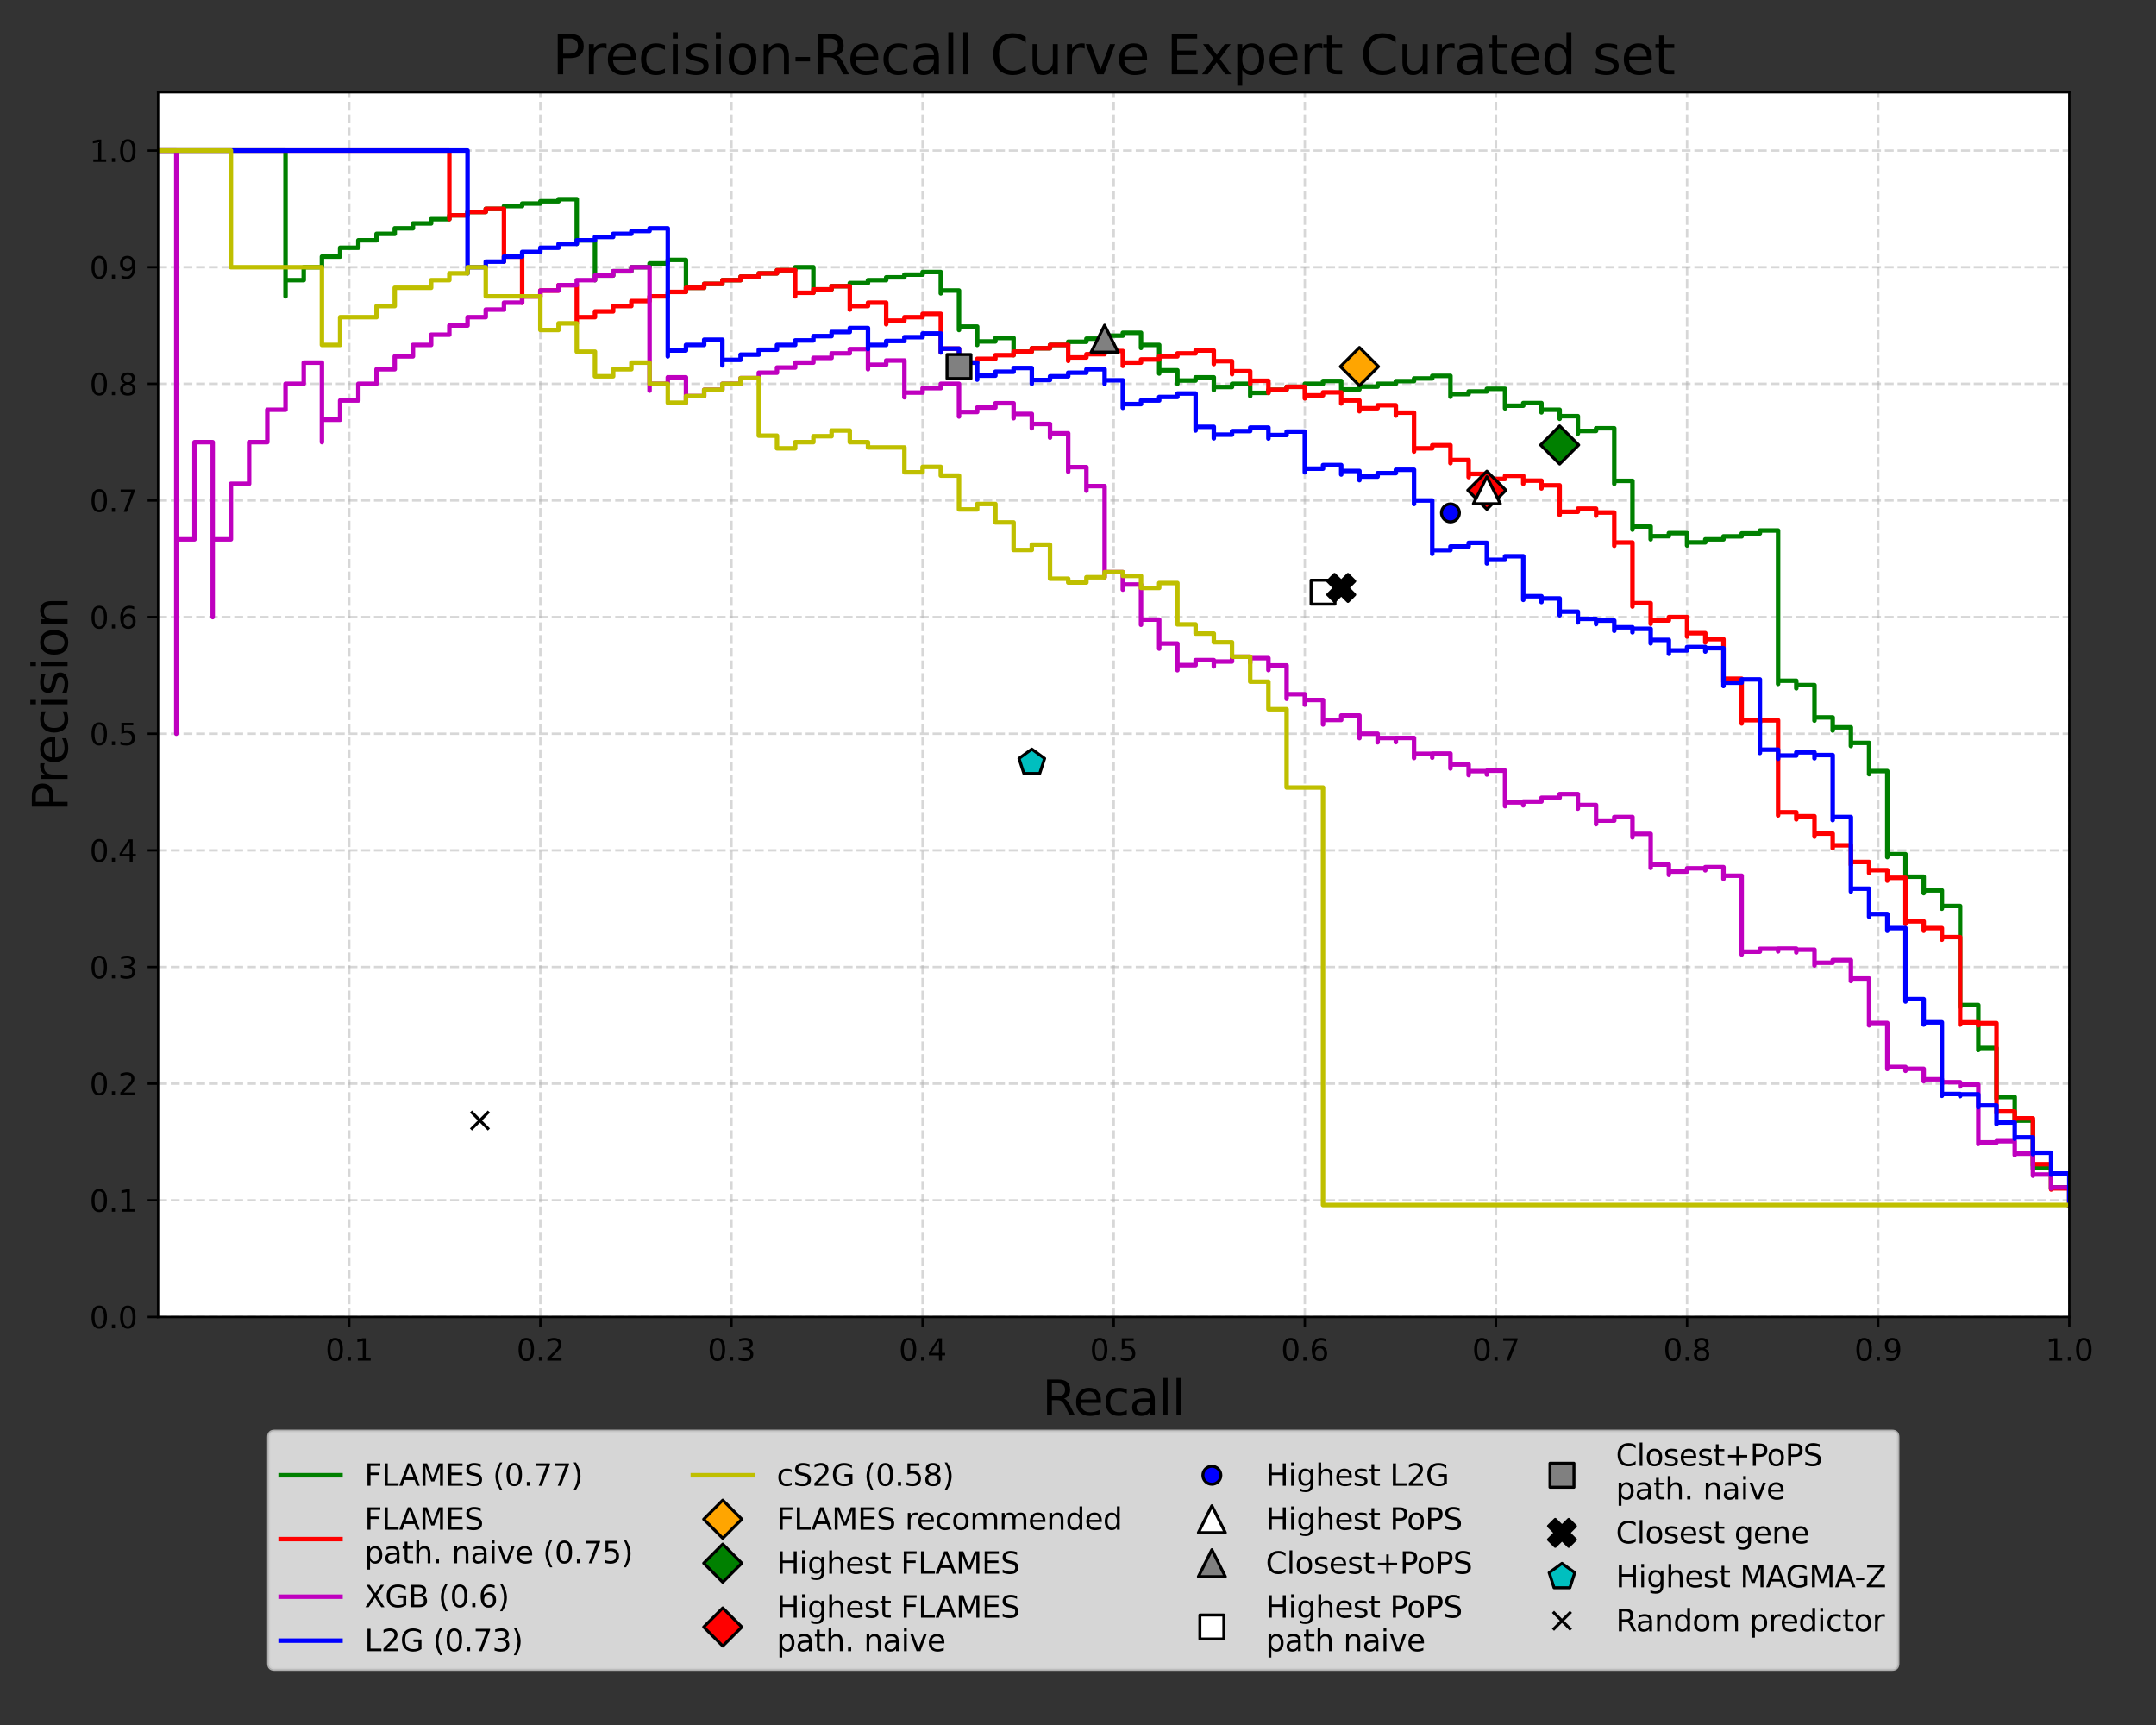 <?xml version="1.0" encoding="utf-8" standalone="no"?>
<!DOCTYPE svg PUBLIC "-//W3C//DTD SVG 1.1//EN"
  "http://www.w3.org/Graphics/SVG/1.1/DTD/svg11.dtd">
<svg xmlns:xlink="http://www.w3.org/1999/xlink" width="720pt" height="576pt" viewBox="0 0 720 576" xmlns="http://www.w3.org/2000/svg" version="1.1">
 <rect x="0" y="0" width="720" height="576" fill="#333333" stroke="none"/>
 <defs>
  <style type="text/css">*{stroke-linejoin: round; stroke-linecap: butt}</style>
 </defs>
 <g id="figure_1">
  <g id="patch_1">
   <path d="M 0 576 
L 720 576 
L 720 0 
L 0 0 
L 0 576 
z
" style="fill: none"/>
  </g>
  <g id="axes_1">
   <g id="patch_2">
    <path d="M 52.8 439.736 
L 691.05 439.736 
L 691.05 30.8 
L 52.8 30.8 
z
" style="fill: #ffffff"/>
   </g>
   <g id="matplotlib.axis_1">
    <g id="xtick_1">
     <g id="line2d_1">
      <path d="M 116.625 439.736 
L 116.625 30.8 
" clip-path="url(#p43371491bd)" style="fill: none; stroke-dasharray: 2.96,1.28; stroke-dashoffset: 0; stroke: #b0b0b0; stroke-opacity: 0.5; stroke-width: 0.8"/>
     </g>
     <g id="line2d_2">
      <defs>
       <path id="m2ae262b0d5" d="M 0 0 
L 0 3.5 
" style="stroke: #000000; stroke-width: 0.8"/>
      </defs>
      <g>
       <use xlink:href="#m2ae262b0d5" x="116.625" y="439.736" style="stroke: #000000; stroke-width: 0.8"/>
      </g>
     </g>
     <g id="text_1">
      <!-- 0.1 -->
      <g transform="translate(108.673 454.334)scale(0.1 -0.1)">
       <defs>
        <path id="DejaVuSans-30" d="M 2034 4250 
Q 1547 4250 1301 3770 
Q 1056 3291 1056 2328 
Q 1056 1369 1301 889 
Q 1547 409 2034 409 
Q 2525 409 2770 889 
Q 3016 1369 3016 2328 
Q 3016 3291 2770 3770 
Q 2525 4250 2034 4250 
z
M 2034 4750 
Q 2819 4750 3233 4129 
Q 3647 3509 3647 2328 
Q 3647 1150 3233 529 
Q 2819 -91 2034 -91 
Q 1250 -91 836 529 
Q 422 1150 422 2328 
Q 422 3509 836 4129 
Q 1250 4750 2034 4750 
z
" transform="scale(0.016)"/>
        <path id="DejaVuSans-2e" d="M 684 794 
L 1344 794 
L 1344 0 
L 684 0 
L 684 794 
z
" transform="scale(0.016)"/>
        <path id="DejaVuSans-31" d="M 794 531 
L 1825 531 
L 1825 4091 
L 703 3866 
L 703 4441 
L 1819 4666 
L 2450 4666 
L 2450 531 
L 3481 531 
L 3481 0 
L 794 0 
L 794 531 
z
" transform="scale(0.016)"/>
       </defs>
       <use xlink:href="#DejaVuSans-30"/>
       <use xlink:href="#DejaVuSans-2e" x="63.623"/>
       <use xlink:href="#DejaVuSans-31" x="95.41"/>
      </g>
     </g>
    </g>
    <g id="xtick_2">
     <g id="line2d_3">
      <path d="M 180.45 439.736 
L 180.45 30.8 
" clip-path="url(#p43371491bd)" style="fill: none; stroke-dasharray: 2.96,1.28; stroke-dashoffset: 0; stroke: #b0b0b0; stroke-opacity: 0.5; stroke-width: 0.8"/>
     </g>
     <g id="line2d_4">
      <g>
       <use xlink:href="#m2ae262b0d5" x="180.45" y="439.736" style="stroke: #000000; stroke-width: 0.8"/>
      </g>
     </g>
     <g id="text_2">
      <!-- 0.2 -->
      <g transform="translate(172.498 454.334)scale(0.1 -0.1)">
       <defs>
        <path id="DejaVuSans-32" d="M 1228 531 
L 3431 531 
L 3431 0 
L 469 0 
L 469 531 
Q 828 903 1448 1529 
Q 2069 2156 2228 2338 
Q 2531 2678 2651 2914 
Q 2772 3150 2772 3378 
Q 2772 3750 2511 3984 
Q 2250 4219 1831 4219 
Q 1534 4219 1204 4116 
Q 875 4013 500 3803 
L 500 4441 
Q 881 4594 1212 4672 
Q 1544 4750 1819 4750 
Q 2544 4750 2975 4387 
Q 3406 4025 3406 3419 
Q 3406 3131 3298 2873 
Q 3191 2616 2906 2266 
Q 2828 2175 2409 1742 
Q 1991 1309 1228 531 
z
" transform="scale(0.016)"/>
       </defs>
       <use xlink:href="#DejaVuSans-30"/>
       <use xlink:href="#DejaVuSans-2e" x="63.623"/>
       <use xlink:href="#DejaVuSans-32" x="95.41"/>
      </g>
     </g>
    </g>
    <g id="xtick_3">
     <g id="line2d_5">
      <path d="M 244.275 439.736 
L 244.275 30.8 
" clip-path="url(#p43371491bd)" style="fill: none; stroke-dasharray: 2.96,1.28; stroke-dashoffset: 0; stroke: #b0b0b0; stroke-opacity: 0.5; stroke-width: 0.8"/>
     </g>
     <g id="line2d_6">
      <g>
       <use xlink:href="#m2ae262b0d5" x="244.275" y="439.736" style="stroke: #000000; stroke-width: 0.8"/>
      </g>
     </g>
     <g id="text_3">
      <!-- 0.3 -->
      <g transform="translate(236.323 454.334)scale(0.1 -0.1)">
       <defs>
        <path id="DejaVuSans-33" d="M 2597 2516 
Q 3050 2419 3304 2112 
Q 3559 1806 3559 1356 
Q 3559 666 3084 287 
Q 2609 -91 1734 -91 
Q 1441 -91 1130 -33 
Q 819 25 488 141 
L 488 750 
Q 750 597 1062 519 
Q 1375 441 1716 441 
Q 2309 441 2620 675 
Q 2931 909 2931 1356 
Q 2931 1769 2642 2001 
Q 2353 2234 1838 2234 
L 1294 2234 
L 1294 2753 
L 1863 2753 
Q 2328 2753 2575 2939 
Q 2822 3125 2822 3475 
Q 2822 3834 2567 4026 
Q 2313 4219 1838 4219 
Q 1578 4219 1281 4162 
Q 984 4106 628 3988 
L 628 4550 
Q 988 4650 1302 4700 
Q 1616 4750 1894 4750 
Q 2613 4750 3031 4423 
Q 3450 4097 3450 3541 
Q 3450 3153 3228 2886 
Q 3006 2619 2597 2516 
z
" transform="scale(0.016)"/>
       </defs>
       <use xlink:href="#DejaVuSans-30"/>
       <use xlink:href="#DejaVuSans-2e" x="63.623"/>
       <use xlink:href="#DejaVuSans-33" x="95.41"/>
      </g>
     </g>
    </g>
    <g id="xtick_4">
     <g id="line2d_7">
      <path d="M 308.1 439.736 
L 308.1 30.8 
" clip-path="url(#p43371491bd)" style="fill: none; stroke-dasharray: 2.96,1.28; stroke-dashoffset: 0; stroke: #b0b0b0; stroke-opacity: 0.5; stroke-width: 0.8"/>
     </g>
     <g id="line2d_8">
      <g>
       <use xlink:href="#m2ae262b0d5" x="308.1" y="439.736" style="stroke: #000000; stroke-width: 0.8"/>
      </g>
     </g>
     <g id="text_4">
      <!-- 0.4 -->
      <g transform="translate(300.148 454.334)scale(0.1 -0.1)">
       <defs>
        <path id="DejaVuSans-34" d="M 2419 4116 
L 825 1625 
L 2419 1625 
L 2419 4116 
z
M 2253 4666 
L 3047 4666 
L 3047 1625 
L 3713 1625 
L 3713 1100 
L 3047 1100 
L 3047 0 
L 2419 0 
L 2419 1100 
L 313 1100 
L 313 1709 
L 2253 4666 
z
" transform="scale(0.016)"/>
       </defs>
       <use xlink:href="#DejaVuSans-30"/>
       <use xlink:href="#DejaVuSans-2e" x="63.623"/>
       <use xlink:href="#DejaVuSans-34" x="95.41"/>
      </g>
     </g>
    </g>
    <g id="xtick_5">
     <g id="line2d_9">
      <path d="M 371.925 439.736 
L 371.925 30.8 
" clip-path="url(#p43371491bd)" style="fill: none; stroke-dasharray: 2.96,1.28; stroke-dashoffset: 0; stroke: #b0b0b0; stroke-opacity: 0.5; stroke-width: 0.8"/>
     </g>
     <g id="line2d_10">
      <g>
       <use xlink:href="#m2ae262b0d5" x="371.925" y="439.736" style="stroke: #000000; stroke-width: 0.8"/>
      </g>
     </g>
     <g id="text_5">
      <!-- 0.5 -->
      <g transform="translate(363.973 454.334)scale(0.1 -0.1)">
       <defs>
        <path id="DejaVuSans-35" d="M 691 4666 
L 3169 4666 
L 3169 4134 
L 1269 4134 
L 1269 2991 
Q 1406 3038 1543 3061 
Q 1681 3084 1819 3084 
Q 2600 3084 3056 2656 
Q 3513 2228 3513 1497 
Q 3513 744 3044 326 
Q 2575 -91 1722 -91 
Q 1428 -91 1123 -41 
Q 819 9 494 109 
L 494 744 
Q 775 591 1075 516 
Q 1375 441 1709 441 
Q 2250 441 2565 725 
Q 2881 1009 2881 1497 
Q 2881 1984 2565 2268 
Q 2250 2553 1709 2553 
Q 1456 2553 1204 2497 
Q 953 2441 691 2322 
L 691 4666 
z
" transform="scale(0.016)"/>
       </defs>
       <use xlink:href="#DejaVuSans-30"/>
       <use xlink:href="#DejaVuSans-2e" x="63.623"/>
       <use xlink:href="#DejaVuSans-35" x="95.41"/>
      </g>
     </g>
    </g>
    <g id="xtick_6">
     <g id="line2d_11">
      <path d="M 435.75 439.736 
L 435.75 30.8 
" clip-path="url(#p43371491bd)" style="fill: none; stroke-dasharray: 2.96,1.28; stroke-dashoffset: 0; stroke: #b0b0b0; stroke-opacity: 0.5; stroke-width: 0.8"/>
     </g>
     <g id="line2d_12">
      <g>
       <use xlink:href="#m2ae262b0d5" x="435.75" y="439.736" style="stroke: #000000; stroke-width: 0.8"/>
      </g>
     </g>
     <g id="text_6">
      <!-- 0.6 -->
      <g transform="translate(427.798 454.334)scale(0.1 -0.1)">
       <defs>
        <path id="DejaVuSans-36" d="M 2113 2584 
Q 1688 2584 1439 2293 
Q 1191 2003 1191 1497 
Q 1191 994 1439 701 
Q 1688 409 2113 409 
Q 2538 409 2786 701 
Q 3034 994 3034 1497 
Q 3034 2003 2786 2293 
Q 2538 2584 2113 2584 
z
M 3366 4563 
L 3366 3988 
Q 3128 4100 2886 4159 
Q 2644 4219 2406 4219 
Q 1781 4219 1451 3797 
Q 1122 3375 1075 2522 
Q 1259 2794 1537 2939 
Q 1816 3084 2150 3084 
Q 2853 3084 3261 2657 
Q 3669 2231 3669 1497 
Q 3669 778 3244 343 
Q 2819 -91 2113 -91 
Q 1303 -91 875 529 
Q 447 1150 447 2328 
Q 447 3434 972 4092 
Q 1497 4750 2381 4750 
Q 2619 4750 2861 4703 
Q 3103 4656 3366 4563 
z
" transform="scale(0.016)"/>
       </defs>
       <use xlink:href="#DejaVuSans-30"/>
       <use xlink:href="#DejaVuSans-2e" x="63.623"/>
       <use xlink:href="#DejaVuSans-36" x="95.41"/>
      </g>
     </g>
    </g>
    <g id="xtick_7">
     <g id="line2d_13">
      <path d="M 499.575 439.736 
L 499.575 30.8 
" clip-path="url(#p43371491bd)" style="fill: none; stroke-dasharray: 2.96,1.28; stroke-dashoffset: 0; stroke: #b0b0b0; stroke-opacity: 0.5; stroke-width: 0.8"/>
     </g>
     <g id="line2d_14">
      <g>
       <use xlink:href="#m2ae262b0d5" x="499.575" y="439.736" style="stroke: #000000; stroke-width: 0.8"/>
      </g>
     </g>
     <g id="text_7">
      <!-- 0.7 -->
      <g transform="translate(491.623 454.334)scale(0.1 -0.1)">
       <defs>
        <path id="DejaVuSans-37" d="M 525 4666 
L 3525 4666 
L 3525 4397 
L 1831 0 
L 1172 0 
L 2766 4134 
L 525 4134 
L 525 4666 
z
" transform="scale(0.016)"/>
       </defs>
       <use xlink:href="#DejaVuSans-30"/>
       <use xlink:href="#DejaVuSans-2e" x="63.623"/>
       <use xlink:href="#DejaVuSans-37" x="95.41"/>
      </g>
     </g>
    </g>
    <g id="xtick_8">
     <g id="line2d_15">
      <path d="M 563.4 439.736 
L 563.4 30.8 
" clip-path="url(#p43371491bd)" style="fill: none; stroke-dasharray: 2.96,1.28; stroke-dashoffset: 0; stroke: #b0b0b0; stroke-opacity: 0.5; stroke-width: 0.8"/>
     </g>
     <g id="line2d_16">
      <g>
       <use xlink:href="#m2ae262b0d5" x="563.4" y="439.736" style="stroke: #000000; stroke-width: 0.8"/>
      </g>
     </g>
     <g id="text_8">
      <!-- 0.8 -->
      <g transform="translate(555.448 454.334)scale(0.1 -0.1)">
       <defs>
        <path id="DejaVuSans-38" d="M 2034 2216 
Q 1584 2216 1326 1975 
Q 1069 1734 1069 1313 
Q 1069 891 1326 650 
Q 1584 409 2034 409 
Q 2484 409 2743 651 
Q 3003 894 3003 1313 
Q 3003 1734 2745 1975 
Q 2488 2216 2034 2216 
z
M 1403 2484 
Q 997 2584 770 2862 
Q 544 3141 544 3541 
Q 544 4100 942 4425 
Q 1341 4750 2034 4750 
Q 2731 4750 3128 4425 
Q 3525 4100 3525 3541 
Q 3525 3141 3298 2862 
Q 3072 2584 2669 2484 
Q 3125 2378 3379 2068 
Q 3634 1759 3634 1313 
Q 3634 634 3220 271 
Q 2806 -91 2034 -91 
Q 1263 -91 848 271 
Q 434 634 434 1313 
Q 434 1759 690 2068 
Q 947 2378 1403 2484 
z
M 1172 3481 
Q 1172 3119 1398 2916 
Q 1625 2713 2034 2713 
Q 2441 2713 2670 2916 
Q 2900 3119 2900 3481 
Q 2900 3844 2670 4047 
Q 2441 4250 2034 4250 
Q 1625 4250 1398 4047 
Q 1172 3844 1172 3481 
z
" transform="scale(0.016)"/>
       </defs>
       <use xlink:href="#DejaVuSans-30"/>
       <use xlink:href="#DejaVuSans-2e" x="63.623"/>
       <use xlink:href="#DejaVuSans-38" x="95.41"/>
      </g>
     </g>
    </g>
    <g id="xtick_9">
     <g id="line2d_17">
      <path d="M 627.225 439.736 
L 627.225 30.8 
" clip-path="url(#p43371491bd)" style="fill: none; stroke-dasharray: 2.96,1.28; stroke-dashoffset: 0; stroke: #b0b0b0; stroke-opacity: 0.5; stroke-width: 0.8"/>
     </g>
     <g id="line2d_18">
      <g>
       <use xlink:href="#m2ae262b0d5" x="627.225" y="439.736" style="stroke: #000000; stroke-width: 0.8"/>
      </g>
     </g>
     <g id="text_9">
      <!-- 0.9 -->
      <g transform="translate(619.273 454.334)scale(0.1 -0.1)">
       <defs>
        <path id="DejaVuSans-39" d="M 703 97 
L 703 672 
Q 941 559 1184 500 
Q 1428 441 1663 441 
Q 2288 441 2617 861 
Q 2947 1281 2994 2138 
Q 2813 1869 2534 1725 
Q 2256 1581 1919 1581 
Q 1219 1581 811 2004 
Q 403 2428 403 3163 
Q 403 3881 828 4315 
Q 1253 4750 1959 4750 
Q 2769 4750 3195 4129 
Q 3622 3509 3622 2328 
Q 3622 1225 3098 567 
Q 2575 -91 1691 -91 
Q 1453 -91 1209 -44 
Q 966 3 703 97 
z
M 1959 2075 
Q 2384 2075 2632 2365 
Q 2881 2656 2881 3163 
Q 2881 3666 2632 3958 
Q 2384 4250 1959 4250 
Q 1534 4250 1286 3958 
Q 1038 3666 1038 3163 
Q 1038 2656 1286 2365 
Q 1534 2075 1959 2075 
z
" transform="scale(0.016)"/>
       </defs>
       <use xlink:href="#DejaVuSans-30"/>
       <use xlink:href="#DejaVuSans-2e" x="63.623"/>
       <use xlink:href="#DejaVuSans-39" x="95.41"/>
      </g>
     </g>
    </g>
    <g id="xtick_10">
     <g id="line2d_19">
      <path d="M 691.05 439.736 
L 691.05 30.8 
" clip-path="url(#p43371491bd)" style="fill: none; stroke-dasharray: 2.96,1.28; stroke-dashoffset: 0; stroke: #b0b0b0; stroke-opacity: 0.5; stroke-width: 0.8"/>
     </g>
     <g id="line2d_20">
      <g>
       <use xlink:href="#m2ae262b0d5" x="691.05" y="439.736" style="stroke: #000000; stroke-width: 0.8"/>
      </g>
     </g>
     <g id="text_10">
      <!-- 1.0 -->
      <g transform="translate(683.098 454.334)scale(0.1 -0.1)">
       <use xlink:href="#DejaVuSans-31"/>
       <use xlink:href="#DejaVuSans-2e" x="63.623"/>
       <use xlink:href="#DejaVuSans-30" x="95.41"/>
      </g>
     </g>
    </g>
    <g id="text_11">
     <!-- Recall -->
     <g transform="translate(348.058 472.572)scale(0.16 -0.16)">
      <defs>
       <path id="DejaVuSans-52" d="M 2841 2188 
Q 3044 2119 3236 1894 
Q 3428 1669 3622 1275 
L 4263 0 
L 3584 0 
L 2988 1197 
Q 2756 1666 2539 1819 
Q 2322 1972 1947 1972 
L 1259 1972 
L 1259 0 
L 628 0 
L 628 4666 
L 2053 4666 
Q 2853 4666 3247 4331 
Q 3641 3997 3641 3322 
Q 3641 2881 3436 2590 
Q 3231 2300 2841 2188 
z
M 1259 4147 
L 1259 2491 
L 2053 2491 
Q 2509 2491 2742 2702 
Q 2975 2913 2975 3322 
Q 2975 3731 2742 3939 
Q 2509 4147 2053 4147 
L 1259 4147 
z
" transform="scale(0.016)"/>
       <path id="DejaVuSans-65" d="M 3597 1894 
L 3597 1613 
L 953 1613 
Q 991 1019 1311 708 
Q 1631 397 2203 397 
Q 2534 397 2845 478 
Q 3156 559 3463 722 
L 3463 178 
Q 3153 47 2828 -22 
Q 2503 -91 2169 -91 
Q 1331 -91 842 396 
Q 353 884 353 1716 
Q 353 2575 817 3079 
Q 1281 3584 2069 3584 
Q 2775 3584 3186 3129 
Q 3597 2675 3597 1894 
z
M 3022 2063 
Q 3016 2534 2758 2815 
Q 2500 3097 2075 3097 
Q 1594 3097 1305 2825 
Q 1016 2553 972 2059 
L 3022 2063 
z
" transform="scale(0.016)"/>
       <path id="DejaVuSans-63" d="M 3122 3366 
L 3122 2828 
Q 2878 2963 2633 3030 
Q 2388 3097 2138 3097 
Q 1578 3097 1268 2742 
Q 959 2388 959 1747 
Q 959 1106 1268 751 
Q 1578 397 2138 397 
Q 2388 397 2633 464 
Q 2878 531 3122 666 
L 3122 134 
Q 2881 22 2623 -34 
Q 2366 -91 2075 -91 
Q 1284 -91 818 406 
Q 353 903 353 1747 
Q 353 2603 823 3093 
Q 1294 3584 2113 3584 
Q 2378 3584 2631 3529 
Q 2884 3475 3122 3366 
z
" transform="scale(0.016)"/>
       <path id="DejaVuSans-61" d="M 2194 1759 
Q 1497 1759 1228 1600 
Q 959 1441 959 1056 
Q 959 750 1161 570 
Q 1363 391 1709 391 
Q 2188 391 2477 730 
Q 2766 1069 2766 1631 
L 2766 1759 
L 2194 1759 
z
M 3341 1997 
L 3341 0 
L 2766 0 
L 2766 531 
Q 2569 213 2275 61 
Q 1981 -91 1556 -91 
Q 1019 -91 701 211 
Q 384 513 384 1019 
Q 384 1609 779 1909 
Q 1175 2209 1959 2209 
L 2766 2209 
L 2766 2266 
Q 2766 2663 2505 2880 
Q 2244 3097 1772 3097 
Q 1472 3097 1187 3025 
Q 903 2953 641 2809 
L 641 3341 
Q 956 3463 1253 3523 
Q 1550 3584 1831 3584 
Q 2591 3584 2966 3190 
Q 3341 2797 3341 1997 
z
" transform="scale(0.016)"/>
       <path id="DejaVuSans-6c" d="M 603 4863 
L 1178 4863 
L 1178 0 
L 603 0 
L 603 4863 
z
" transform="scale(0.016)"/>
      </defs>
      <use xlink:href="#DejaVuSans-52"/>
      <use xlink:href="#DejaVuSans-65" x="64.982"/>
      <use xlink:href="#DejaVuSans-63" x="126.506"/>
      <use xlink:href="#DejaVuSans-61" x="181.486"/>
      <use xlink:href="#DejaVuSans-6c" x="242.766"/>
      <use xlink:href="#DejaVuSans-6c" x="270.549"/>
     </g>
    </g>
   </g>
   <g id="matplotlib.axis_2">
    <g id="ytick_1">
     <g id="line2d_21">
      <path d="M 52.8 439.736 
L 691.05 439.736 
" clip-path="url(#p43371491bd)" style="fill: none; stroke-dasharray: 2.96,1.28; stroke-dashoffset: 0; stroke: #b0b0b0; stroke-opacity: 0.5; stroke-width: 0.8"/>
     </g>
     <g id="line2d_22">
      <defs>
       <path id="m8fa4e84d69" d="M 0 0 
L -3.5 0 
" style="stroke: #000000; stroke-width: 0.8"/>
      </defs>
      <g>
       <use xlink:href="#m8fa4e84d69" x="52.8" y="439.736" style="stroke: #000000; stroke-width: 0.8"/>
      </g>
     </g>
     <g id="text_12">
      <!-- 0.0 -->
      <g transform="translate(29.897 443.535)scale(0.1 -0.1)">
       <use xlink:href="#DejaVuSans-30"/>
       <use xlink:href="#DejaVuSans-2e" x="63.623"/>
       <use xlink:href="#DejaVuSans-30" x="95.41"/>
      </g>
     </g>
    </g>
    <g id="ytick_2">
     <g id="line2d_23">
      <path d="M 52.8 400.79 
L 691.05 400.79 
" clip-path="url(#p43371491bd)" style="fill: none; stroke-dasharray: 2.96,1.28; stroke-dashoffset: 0; stroke: #b0b0b0; stroke-opacity: 0.5; stroke-width: 0.8"/>
     </g>
     <g id="line2d_24">
      <g>
       <use xlink:href="#m8fa4e84d69" x="52.8" y="400.79" style="stroke: #000000; stroke-width: 0.8"/>
      </g>
     </g>
     <g id="text_13">
      <!-- 0.1 -->
      <g transform="translate(29.897 404.589)scale(0.1 -0.1)">
       <use xlink:href="#DejaVuSans-30"/>
       <use xlink:href="#DejaVuSans-2e" x="63.623"/>
       <use xlink:href="#DejaVuSans-31" x="95.41"/>
      </g>
     </g>
    </g>
    <g id="ytick_3">
     <g id="line2d_25">
      <path d="M 52.8 361.843 
L 691.05 361.843 
" clip-path="url(#p43371491bd)" style="fill: none; stroke-dasharray: 2.96,1.28; stroke-dashoffset: 0; stroke: #b0b0b0; stroke-opacity: 0.5; stroke-width: 0.8"/>
     </g>
     <g id="line2d_26">
      <g>
       <use xlink:href="#m8fa4e84d69" x="52.8" y="361.843" style="stroke: #000000; stroke-width: 0.8"/>
      </g>
     </g>
     <g id="text_14">
      <!-- 0.2 -->
      <g transform="translate(29.897 365.643)scale(0.1 -0.1)">
       <use xlink:href="#DejaVuSans-30"/>
       <use xlink:href="#DejaVuSans-2e" x="63.623"/>
       <use xlink:href="#DejaVuSans-32" x="95.41"/>
      </g>
     </g>
    </g>
    <g id="ytick_4">
     <g id="line2d_27">
      <path d="M 52.8 322.897 
L 691.05 322.897 
" clip-path="url(#p43371491bd)" style="fill: none; stroke-dasharray: 2.96,1.28; stroke-dashoffset: 0; stroke: #b0b0b0; stroke-opacity: 0.5; stroke-width: 0.8"/>
     </g>
     <g id="line2d_28">
      <g>
       <use xlink:href="#m8fa4e84d69" x="52.8" y="322.897" style="stroke: #000000; stroke-width: 0.8"/>
      </g>
     </g>
     <g id="text_15">
      <!-- 0.3 -->
      <g transform="translate(29.897 326.696)scale(0.1 -0.1)">
       <use xlink:href="#DejaVuSans-30"/>
       <use xlink:href="#DejaVuSans-2e" x="63.623"/>
       <use xlink:href="#DejaVuSans-33" x="95.41"/>
      </g>
     </g>
    </g>
    <g id="ytick_5">
     <g id="line2d_29">
      <path d="M 52.8 283.951 
L 691.05 283.951 
" clip-path="url(#p43371491bd)" style="fill: none; stroke-dasharray: 2.96,1.28; stroke-dashoffset: 0; stroke: #b0b0b0; stroke-opacity: 0.5; stroke-width: 0.8"/>
     </g>
     <g id="line2d_30">
      <g>
       <use xlink:href="#m8fa4e84d69" x="52.8" y="283.951" style="stroke: #000000; stroke-width: 0.8"/>
      </g>
     </g>
     <g id="text_16">
      <!-- 0.4 -->
      <g transform="translate(29.897 287.75)scale(0.1 -0.1)">
       <use xlink:href="#DejaVuSans-30"/>
       <use xlink:href="#DejaVuSans-2e" x="63.623"/>
       <use xlink:href="#DejaVuSans-34" x="95.41"/>
      </g>
     </g>
    </g>
    <g id="ytick_6">
     <g id="line2d_31">
      <path d="M 52.8 245.005 
L 691.05 245.005 
" clip-path="url(#p43371491bd)" style="fill: none; stroke-dasharray: 2.96,1.28; stroke-dashoffset: 0; stroke: #b0b0b0; stroke-opacity: 0.5; stroke-width: 0.8"/>
     </g>
     <g id="line2d_32">
      <g>
       <use xlink:href="#m8fa4e84d69" x="52.8" y="245.005" style="stroke: #000000; stroke-width: 0.8"/>
      </g>
     </g>
     <g id="text_17">
      <!-- 0.5 -->
      <g transform="translate(29.897 248.804)scale(0.1 -0.1)">
       <use xlink:href="#DejaVuSans-30"/>
       <use xlink:href="#DejaVuSans-2e" x="63.623"/>
       <use xlink:href="#DejaVuSans-35" x="95.41"/>
      </g>
     </g>
    </g>
    <g id="ytick_7">
     <g id="line2d_33">
      <path d="M 52.8 206.058 
L 691.05 206.058 
" clip-path="url(#p43371491bd)" style="fill: none; stroke-dasharray: 2.96,1.28; stroke-dashoffset: 0; stroke: #b0b0b0; stroke-opacity: 0.5; stroke-width: 0.8"/>
     </g>
     <g id="line2d_34">
      <g>
       <use xlink:href="#m8fa4e84d69" x="52.8" y="206.058" style="stroke: #000000; stroke-width: 0.8"/>
      </g>
     </g>
     <g id="text_18">
      <!-- 0.6 -->
      <g transform="translate(29.897 209.858)scale(0.1 -0.1)">
       <use xlink:href="#DejaVuSans-30"/>
       <use xlink:href="#DejaVuSans-2e" x="63.623"/>
       <use xlink:href="#DejaVuSans-36" x="95.41"/>
      </g>
     </g>
    </g>
    <g id="ytick_8">
     <g id="line2d_35">
      <path d="M 52.8 167.112 
L 691.05 167.112 
" clip-path="url(#p43371491bd)" style="fill: none; stroke-dasharray: 2.96,1.28; stroke-dashoffset: 0; stroke: #b0b0b0; stroke-opacity: 0.5; stroke-width: 0.8"/>
     </g>
     <g id="line2d_36">
      <g>
       <use xlink:href="#m8fa4e84d69" x="52.8" y="167.112" style="stroke: #000000; stroke-width: 0.8"/>
      </g>
     </g>
     <g id="text_19">
      <!-- 0.7 -->
      <g transform="translate(29.897 170.911)scale(0.1 -0.1)">
       <use xlink:href="#DejaVuSans-30"/>
       <use xlink:href="#DejaVuSans-2e" x="63.623"/>
       <use xlink:href="#DejaVuSans-37" x="95.41"/>
      </g>
     </g>
    </g>
    <g id="ytick_9">
     <g id="line2d_37">
      <path d="M 52.8 128.166 
L 691.05 128.166 
" clip-path="url(#p43371491bd)" style="fill: none; stroke-dasharray: 2.96,1.28; stroke-dashoffset: 0; stroke: #b0b0b0; stroke-opacity: 0.5; stroke-width: 0.8"/>
     </g>
     <g id="line2d_38">
      <g>
       <use xlink:href="#m8fa4e84d69" x="52.8" y="128.166" style="stroke: #000000; stroke-width: 0.8"/>
      </g>
     </g>
     <g id="text_20">
      <!-- 0.8 -->
      <g transform="translate(29.897 131.965)scale(0.1 -0.1)">
       <use xlink:href="#DejaVuSans-30"/>
       <use xlink:href="#DejaVuSans-2e" x="63.623"/>
       <use xlink:href="#DejaVuSans-38" x="95.41"/>
      </g>
     </g>
    </g>
    <g id="ytick_10">
     <g id="line2d_39">
      <path d="M 52.8 89.219 
L 691.05 89.219 
" clip-path="url(#p43371491bd)" style="fill: none; stroke-dasharray: 2.96,1.28; stroke-dashoffset: 0; stroke: #b0b0b0; stroke-opacity: 0.5; stroke-width: 0.8"/>
     </g>
     <g id="line2d_40">
      <g>
       <use xlink:href="#m8fa4e84d69" x="52.8" y="89.219" style="stroke: #000000; stroke-width: 0.8"/>
      </g>
     </g>
     <g id="text_21">
      <!-- 0.9 -->
      <g transform="translate(29.897 93.019)scale(0.1 -0.1)">
       <use xlink:href="#DejaVuSans-30"/>
       <use xlink:href="#DejaVuSans-2e" x="63.623"/>
       <use xlink:href="#DejaVuSans-39" x="95.41"/>
      </g>
     </g>
    </g>
    <g id="ytick_11">
     <g id="line2d_41">
      <path d="M 52.8 50.273 
L 691.05 50.273 
" clip-path="url(#p43371491bd)" style="fill: none; stroke-dasharray: 2.96,1.28; stroke-dashoffset: 0; stroke: #b0b0b0; stroke-opacity: 0.5; stroke-width: 0.8"/>
     </g>
     <g id="line2d_42">
      <g>
       <use xlink:href="#m8fa4e84d69" x="52.8" y="50.273" style="stroke: #000000; stroke-width: 0.8"/>
      </g>
     </g>
     <g id="text_22">
      <!-- 1.0 -->
      <g transform="translate(29.897 54.072)scale(0.1 -0.1)">
       <use xlink:href="#DejaVuSans-31"/>
       <use xlink:href="#DejaVuSans-2e" x="63.623"/>
       <use xlink:href="#DejaVuSans-30" x="95.41"/>
      </g>
     </g>
    </g>
    <g id="text_23">
     <!-- Precision -->
     <g transform="translate(22.569 270.959)rotate(-90)scale(0.16 -0.16)">
      <defs>
       <path id="DejaVuSans-50" d="M 1259 4147 
L 1259 2394 
L 2053 2394 
Q 2494 2394 2734 2622 
Q 2975 2850 2975 3272 
Q 2975 3691 2734 3919 
Q 2494 4147 2053 4147 
L 1259 4147 
z
M 628 4666 
L 2053 4666 
Q 2838 4666 3239 4311 
Q 3641 3956 3641 3272 
Q 3641 2581 3239 2228 
Q 2838 1875 2053 1875 
L 1259 1875 
L 1259 0 
L 628 0 
L 628 4666 
z
" transform="scale(0.016)"/>
       <path id="DejaVuSans-72" d="M 2631 2963 
Q 2534 3019 2420 3045 
Q 2306 3072 2169 3072 
Q 1681 3072 1420 2755 
Q 1159 2438 1159 1844 
L 1159 0 
L 581 0 
L 581 3500 
L 1159 3500 
L 1159 2956 
Q 1341 3275 1631 3429 
Q 1922 3584 2338 3584 
Q 2397 3584 2469 3576 
Q 2541 3569 2628 3553 
L 2631 2963 
z
" transform="scale(0.016)"/>
       <path id="DejaVuSans-69" d="M 603 3500 
L 1178 3500 
L 1178 0 
L 603 0 
L 603 3500 
z
M 603 4863 
L 1178 4863 
L 1178 4134 
L 603 4134 
L 603 4863 
z
" transform="scale(0.016)"/>
       <path id="DejaVuSans-73" d="M 2834 3397 
L 2834 2853 
Q 2591 2978 2328 3040 
Q 2066 3103 1784 3103 
Q 1356 3103 1142 2972 
Q 928 2841 928 2578 
Q 928 2378 1081 2264 
Q 1234 2150 1697 2047 
L 1894 2003 
Q 2506 1872 2764 1633 
Q 3022 1394 3022 966 
Q 3022 478 2636 193 
Q 2250 -91 1575 -91 
Q 1294 -91 989 -36 
Q 684 19 347 128 
L 347 722 
Q 666 556 975 473 
Q 1284 391 1588 391 
Q 1994 391 2212 530 
Q 2431 669 2431 922 
Q 2431 1156 2273 1281 
Q 2116 1406 1581 1522 
L 1381 1569 
Q 847 1681 609 1914 
Q 372 2147 372 2553 
Q 372 3047 722 3315 
Q 1072 3584 1716 3584 
Q 2034 3584 2315 3537 
Q 2597 3491 2834 3397 
z
" transform="scale(0.016)"/>
       <path id="DejaVuSans-6f" d="M 1959 3097 
Q 1497 3097 1228 2736 
Q 959 2375 959 1747 
Q 959 1119 1226 758 
Q 1494 397 1959 397 
Q 2419 397 2687 759 
Q 2956 1122 2956 1747 
Q 2956 2369 2687 2733 
Q 2419 3097 1959 3097 
z
M 1959 3584 
Q 2709 3584 3137 3096 
Q 3566 2609 3566 1747 
Q 3566 888 3137 398 
Q 2709 -91 1959 -91 
Q 1206 -91 779 398 
Q 353 888 353 1747 
Q 353 2609 779 3096 
Q 1206 3584 1959 3584 
z
" transform="scale(0.016)"/>
       <path id="DejaVuSans-6e" d="M 3513 2113 
L 3513 0 
L 2938 0 
L 2938 2094 
Q 2938 2591 2744 2837 
Q 2550 3084 2163 3084 
Q 1697 3084 1428 2787 
Q 1159 2491 1159 1978 
L 1159 0 
L 581 0 
L 581 3500 
L 1159 3500 
L 1159 2956 
Q 1366 3272 1645 3428 
Q 1925 3584 2291 3584 
Q 2894 3584 3203 3211 
Q 3513 2838 3513 2113 
z
" transform="scale(0.016)"/>
      </defs>
      <use xlink:href="#DejaVuSans-50"/>
      <use xlink:href="#DejaVuSans-72" x="58.553"/>
      <use xlink:href="#DejaVuSans-65" x="97.416"/>
      <use xlink:href="#DejaVuSans-63" x="158.939"/>
      <use xlink:href="#DejaVuSans-69" x="213.92"/>
      <use xlink:href="#DejaVuSans-73" x="241.703"/>
      <use xlink:href="#DejaVuSans-69" x="293.803"/>
      <use xlink:href="#DejaVuSans-6f" x="321.586"/>
      <use xlink:href="#DejaVuSans-6e" x="382.768"/>
     </g>
    </g>
   </g>
   <g id="line2d_43">
    <path d="M 52.8 50.273 
L 95.35 50.273 
L 95.35 98.956 
L 95.35 93.547 
L 101.429 93.547 
L 101.429 89.219 
L 107.507 89.219 
L 107.507 85.679 
L 113.586 85.679 
L 113.586 82.728 
L 119.664 82.728 
L 119.664 80.232 
L 125.743 80.232 
L 125.743 78.092 
L 131.821 78.092 
L 131.821 76.237 
L 137.9 76.237 
L 137.9 74.615 
L 143.979 74.615 
L 143.979 73.183 
L 150.057 73.183 
L 150.057 71.91 
L 156.136 71.91 
L 156.136 70.771 
L 162.214 70.771 
L 162.214 69.746 
L 168.293 69.746 
L 168.293 68.819 
L 174.371 68.819 
L 174.371 67.976 
L 180.45 67.976 
L 180.45 67.206 
L 186.529 67.206 
L 186.529 66.501 
L 192.607 66.501 
L 192.607 81.43 
L 192.607 80.232 
L 198.686 80.232 
L 198.686 93.547 
L 198.686 92.001 
L 204.764 92.001 
L 204.764 90.562 
L 210.843 90.562 
L 210.843 89.219 
L 216.921 89.219 
L 216.921 87.963 
L 223 87.963 
L 223 86.785 
L 229.079 86.785 
L 229.079 97.481 
L 229.079 96.092 
L 235.157 96.092 
L 235.157 94.783 
L 241.236 94.783 
L 241.236 93.547 
L 247.314 93.547 
L 247.314 92.377 
L 253.393 92.377 
L 253.393 91.269 
L 259.471 91.269 
L 259.471 90.218 
L 265.55 90.218 
L 265.55 89.219 
L 271.629 89.219 
L 271.629 97.769 
L 271.629 96.638 
L 277.707 96.638 
L 277.707 95.56 
L 283.786 95.56 
L 283.786 94.53 
L 289.864 94.53 
L 289.864 93.547 
L 295.943 93.547 
L 295.943 92.606 
L 302.021 92.606 
L 302.021 91.705 
L 308.1 91.705 
L 308.1 90.842 
L 314.179 90.842 
L 314.179 97.962 
L 314.179 97.009 
L 320.257 97.009 
L 320.257 110.191 
L 320.257 109.06 
L 326.336 109.06 
L 326.336 115.184 
L 326.336 114.003 
L 332.414 114.003 
L 332.414 112.865 
L 338.493 112.865 
L 338.493 118.6 
L 338.493 117.422 
L 344.571 117.422 
L 344.571 116.284 
L 350.65 116.284 
L 350.65 115.184 
L 356.729 115.184 
L 356.729 114.12 
L 362.807 114.12 
L 362.807 113.09 
L 368.886 113.09 
L 368.886 112.093 
L 374.964 112.093 
L 374.964 111.127 
L 381.043 111.127 
L 381.043 116.182 
L 381.043 115.184 
L 387.121 115.184 
L 387.121 124.729 
L 387.121 123.65 
L 393.2 123.65 
L 393.2 128.166 
L 393.2 127.069 
L 399.279 127.069 
L 399.279 126.002 
L 405.357 126.002 
L 405.357 130.3 
L 405.357 129.218 
L 411.436 129.218 
L 411.436 128.166 
L 417.514 128.166 
L 417.514 132.265 
L 417.514 131.2 
L 423.593 131.2 
L 423.593 130.163 
L 429.671 130.163 
L 429.671 129.152 
L 435.75 129.152 
L 435.75 128.166 
L 441.829 128.166 
L 441.829 127.204 
L 447.907 127.204 
L 447.907 131.015 
L 447.907 130.043 
L 453.986 130.043 
L 453.986 129.093 
L 460.064 129.093 
L 460.064 128.166 
L 466.143 128.166 
L 466.143 127.26 
L 472.221 127.26 
L 472.221 126.375 
L 478.3 126.375 
L 478.3 125.51 
L 484.379 125.51 
L 484.379 132.493 
L 484.379 131.59 
L 490.457 131.59 
L 490.457 130.706 
L 496.536 130.706 
L 496.536 129.841 
L 502.614 129.841 
L 502.614 136.365 
L 502.614 135.468 
L 508.693 135.468 
L 508.693 134.59 
L 514.771 134.59 
L 514.771 137.704 
L 514.771 136.82 
L 520.85 136.82 
L 520.85 139.85 
L 520.85 138.963 
L 526.929 138.963 
L 526.929 144.803 
L 526.929 143.894 
L 533.007 143.894 
L 533.007 143.002 
L 539.086 143.002 
L 539.086 161.548 
L 539.086 160.564 
L 545.164 160.564 
L 545.164 176.849 
L 545.164 175.802 
L 551.243 175.802 
L 551.243 180.094 
L 551.243 179.047 
L 557.321 179.047 
L 557.321 178.017 
L 563.4 178.017 
L 563.4 182.139 
L 563.4 181.108 
L 569.479 181.108 
L 569.479 180.094 
L 575.557 180.094 
L 575.557 179.095 
L 581.636 179.095 
L 581.636 178.112 
L 587.714 178.112 
L 587.714 177.144 
L 593.793 177.144 
L 593.793 228.381 
L 593.793 227.302 
L 599.871 227.302 
L 599.871 229.846 
L 599.871 228.777 
L 605.95 228.777 
L 605.95 240.629 
L 605.95 239.565 
L 612.029 239.565 
L 612.029 243.94 
L 612.029 242.888 
L 618.107 242.888 
L 618.107 249.104 
L 618.107 248.063 
L 624.186 248.063 
L 624.186 258.501 
L 624.186 257.475 
L 630.264 257.475 
L 630.264 286.213 
L 630.264 285.238 
L 636.343 285.238 
L 636.343 293.687 
L 636.343 292.74 
L 642.421 292.74 
L 642.421 298.246 
L 642.421 297.32 
L 648.5 297.32 
L 648.5 303.424 
L 648.5 302.523 
L 654.579 302.523 
L 654.579 336.367 
L 654.579 335.602 
L 660.657 335.602 
L 660.657 350.614 
L 660.657 349.928 
L 666.736 349.928 
L 666.736 366.892 
L 666.736 366.307 
L 672.814 366.307 
L 672.814 374.719 
L 672.814 374.189 
L 678.893 374.189 
L 678.893 374.296 
L 678.893 390.273 
L 678.893 389.854 
L 684.971 389.854 
L 684.971 389.915 
L 684.971 396.829 
L 684.971 396.462 
L 691.05 396.462 
L 691.05 396.554 
L 691.05 402.356 
L 691.05 402.356 
" clip-path="url(#p43371491bd)" style="fill: none; stroke: #008000; stroke-width: 1.5; stroke-linecap: square"/>
   </g>
   <g id="line2d_44">
    <path d="M 52.8 50.273 
L 150.057 50.273 
L 150.057 73.183 
L 150.057 71.91 
L 156.136 71.91 
L 156.136 70.771 
L 162.214 70.771 
L 162.214 69.746 
L 168.293 69.746 
L 168.293 87.365 
L 168.293 85.679 
L 174.371 85.679 
L 174.371 101.073 
L 174.371 98.956 
L 180.45 98.956 
L 180.45 97.009 
L 186.529 97.009 
L 186.529 95.211 
L 192.607 95.211 
L 192.607 107.971 
L 192.607 105.911 
L 198.686 105.911 
L 198.686 103.992 
L 204.764 103.992 
L 204.764 102.202 
L 210.843 102.202 
L 210.843 100.526 
L 216.921 100.526 
L 216.921 98.956 
L 223 98.956 
L 223 97.481 
L 229.079 97.481 
L 229.079 96.092 
L 235.157 96.092 
L 235.157 94.783 
L 241.236 94.783 
L 241.236 93.547 
L 247.314 93.547 
L 247.314 92.377 
L 253.393 92.377 
L 253.393 91.269 
L 259.471 91.269 
L 259.471 90.218 
L 265.55 90.218 
L 265.55 98.956 
L 265.55 97.769 
L 271.629 97.769 
L 271.629 96.638 
L 277.707 96.638 
L 277.707 95.56 
L 283.786 95.56 
L 283.786 103.382 
L 283.786 102.202 
L 289.864 102.202 
L 289.864 101.073 
L 295.943 101.073 
L 295.943 108.278 
L 295.943 107.07 
L 302.021 107.07 
L 302.021 105.911 
L 308.1 105.911 
L 308.1 104.798 
L 314.179 104.798 
L 314.179 117.68 
L 314.179 116.408 
L 320.257 116.408 
L 320.257 122.396 
L 320.257 121.085 
L 326.336 121.085 
L 326.336 119.82 
L 332.414 119.82 
L 332.414 118.6 
L 338.493 118.6 
L 338.493 117.422 
L 344.571 117.422 
L 344.571 116.284 
L 350.65 116.284 
L 350.65 115.184 
L 356.729 115.184 
L 356.729 120.504 
L 356.729 119.371 
L 362.807 119.371 
L 362.807 118.275 
L 368.886 118.275 
L 368.886 117.212 
L 374.964 117.212 
L 374.964 122.174 
L 374.964 121.085 
L 381.043 121.085 
L 381.043 120.028 
L 387.121 120.028 
L 387.121 119.002 
L 393.2 119.002 
L 393.2 118.006 
L 399.279 118.006 
L 399.279 117.038 
L 405.357 117.038 
L 405.357 121.583 
L 405.357 120.593 
L 411.436 120.593 
L 411.436 124.965 
L 411.436 123.955 
L 417.514 123.955 
L 417.514 128.166 
L 417.514 127.141 
L 423.593 127.141 
L 423.593 131.2 
L 423.593 130.163 
L 429.671 130.163 
L 429.671 129.152 
L 435.75 129.152 
L 435.75 133.034 
L 435.75 132.012 
L 441.829 132.012 
L 441.829 131.015 
L 447.907 131.015 
L 447.907 134.735 
L 447.907 133.729 
L 453.986 133.729 
L 453.986 137.33 
L 453.986 136.317 
L 460.064 136.317 
L 460.064 135.328 
L 466.143 135.328 
L 466.143 138.787 
L 466.143 137.793 
L 472.221 137.793 
L 472.221 150.78 
L 472.221 149.71 
L 478.3 149.71 
L 478.3 148.664 
L 484.379 148.664 
L 484.379 154.665 
L 484.379 153.6 
L 490.457 153.6 
L 490.457 159.323 
L 490.457 158.243 
L 496.536 158.243 
L 496.536 161.003 
L 496.536 159.928 
L 502.614 159.928 
L 502.614 158.873 
L 508.693 158.873 
L 508.693 161.548 
L 508.693 160.498 
L 514.771 160.498 
L 514.771 163.108 
L 514.771 162.063 
L 520.85 162.063 
L 520.85 171.98 
L 520.85 170.903 
L 526.929 170.903 
L 526.929 169.845 
L 533.007 169.845 
L 533.007 172.192 
L 533.007 171.141 
L 539.086 171.141 
L 539.086 182.24 
L 539.086 181.158 
L 545.164 181.158 
L 545.164 202.544 
L 545.164 201.408 
L 551.243 201.408 
L 551.243 208.316 
L 551.243 207.179 
L 557.321 207.179 
L 557.321 206.058 
L 563.4 206.058 
L 563.4 212.549 
L 563.4 211.43 
L 569.479 211.43 
L 569.479 214.536 
L 569.479 213.427 
L 575.557 213.427 
L 575.557 227.75 
L 575.557 226.634 
L 581.636 226.634 
L 581.636 241.588 
L 581.636 240.476 
L 587.714 240.476 
L 587.714 241.628 
L 587.714 240.528 
L 593.793 240.528 
L 593.793 272.286 
L 593.793 271.218 
L 599.871 271.218 
L 599.871 273.614 
L 599.871 272.561 
L 605.95 272.561 
L 605.95 279.369 
L 605.95 278.337 
L 612.029 278.337 
L 612.029 283.271 
L 612.029 282.258 
L 618.107 282.258 
L 618.107 288.819 
L 618.107 287.829 
L 624.186 287.829 
L 624.186 291.519 
L 624.186 290.547 
L 630.264 290.547 
L 630.264 294.071 
L 630.264 293.115 
L 636.343 293.115 
L 636.343 308.549 
L 636.343 307.645 
L 642.421 307.645 
L 642.421 310.801 
L 642.421 309.915 
L 648.5 309.915 
L 648.5 313.771 
L 648.5 312.904 
L 654.579 312.904 
L 654.579 342.124 
L 654.579 341.387 
L 660.657 341.387 
L 660.657 342.37 
L 660.657 341.642 
L 666.736 341.642 
L 666.736 371.681 
L 666.736 371.126 
L 672.814 371.126 
L 672.814 373.966 
L 672.814 373.431 
L 678.893 373.431 
L 678.893 373.54 
L 678.893 389.15 
L 678.893 388.723 
L 684.971 388.723 
L 684.971 388.787 
L 684.971 397.19 
L 684.971 396.826 
L 691.05 396.826 
L 691.05 396.915 
L 691.05 402.356 
L 691.05 402.356 
" clip-path="url(#p43371491bd)" style="fill: none; stroke: #ff0000; stroke-width: 1.5; stroke-linecap: square"/>
   </g>
   <g id="line2d_45">
    <path d="M 52.8 50.273 
L 58.879 50.273 
L 58.879 245.005 
L 58.879 180.094 
L 64.957 180.094 
L 64.957 147.639 
L 71.036 147.639 
L 71.036 206.058 
L 71.036 180.094 
L 77.114 180.094 
L 77.114 161.548 
L 83.193 161.548 
L 83.193 147.639 
L 89.271 147.639 
L 89.271 136.82 
L 95.35 136.82 
L 95.35 128.166 
L 101.429 128.166 
L 101.429 121.085 
L 107.507 121.085 
L 107.507 147.639 
L 107.507 140.149 
L 113.586 140.149 
L 113.586 133.729 
L 119.664 133.729 
L 119.664 128.166 
L 125.743 128.166 
L 125.743 123.297 
L 131.821 123.297 
L 131.821 119.002 
L 137.9 119.002 
L 137.9 115.184 
L 143.979 115.184 
L 143.979 111.767 
L 150.057 111.767 
L 150.057 108.693 
L 156.136 108.693 
L 156.136 105.911 
L 162.214 105.911 
L 162.214 103.382 
L 168.293 103.382 
L 168.293 101.073 
L 174.371 101.073 
L 174.371 98.956 
L 180.45 98.956 
L 180.45 97.009 
L 186.529 97.009 
L 186.529 95.211 
L 192.607 95.211 
L 192.607 93.547 
L 198.686 93.547 
L 198.686 92.001 
L 204.764 92.001 
L 204.764 90.562 
L 210.843 90.562 
L 210.843 89.219 
L 216.921 89.219 
L 216.921 130.457 
L 216.921 128.166 
L 223 128.166 
L 223 126.002 
L 229.079 126.002 
L 229.079 134.481 
L 229.079 132.265 
L 235.157 132.265 
L 235.157 130.163 
L 241.236 130.163 
L 241.236 128.166 
L 247.314 128.166 
L 247.314 126.266 
L 253.393 126.266 
L 253.393 124.457 
L 259.471 124.457 
L 259.471 122.731 
L 265.55 122.731 
L 265.55 121.085 
L 271.629 121.085 
L 271.629 119.511 
L 277.707 119.511 
L 277.707 118.006 
L 283.786 118.006 
L 283.786 116.565 
L 289.864 116.565 
L 289.864 123.297 
L 289.864 121.807 
L 295.943 121.807 
L 295.943 120.376 
L 302.021 120.376 
L 302.021 132.66 
L 302.021 131.105 
L 308.1 131.105 
L 308.1 129.608 
L 314.179 129.608 
L 314.179 128.166 
L 320.257 128.166 
L 320.257 139.098 
L 320.257 137.567 
L 326.336 137.567 
L 326.336 136.087 
L 332.414 136.087 
L 332.414 134.657 
L 338.493 134.657 
L 338.493 139.658 
L 338.493 138.216 
L 344.571 138.216 
L 344.571 143.002 
L 344.571 141.554 
L 350.65 141.554 
L 350.65 146.141 
L 350.65 144.688 
L 356.729 144.688 
L 356.729 157.517 
L 356.729 155.984 
L 362.807 155.984 
L 362.807 163.866 
L 362.807 162.31 
L 368.886 162.31 
L 368.886 192.76 
L 368.886 191.043 
L 374.964 191.043 
L 374.964 196.894 
L 374.964 195.19 
L 381.043 195.19 
L 381.043 208.626 
L 381.043 206.905 
L 387.121 206.905 
L 387.121 216.606 
L 387.121 214.891 
L 393.2 214.891 
L 393.2 223.796 
L 393.2 222.095 
L 399.279 222.095 
L 399.279 220.427 
L 405.357 220.427 
L 405.357 222.536 
L 405.357 220.895 
L 411.436 220.895 
L 411.436 219.285 
L 417.514 219.285 
L 417.514 221.346 
L 417.514 219.762 
L 423.593 219.762 
L 423.593 223.761 
L 423.593 222.198 
L 429.671 222.198 
L 429.671 233.354 
L 429.671 231.802 
L 435.75 231.802 
L 435.75 235.268 
L 435.75 233.739 
L 441.829 233.739 
L 441.829 241.914 
L 441.829 240.405 
L 447.907 240.405 
L 447.907 238.919 
L 453.986 238.919 
L 453.986 246.469 
L 453.986 245.005 
L 460.064 245.005 
L 460.064 247.868 
L 460.064 246.426 
L 466.143 246.426 
L 466.143 247.827 
L 466.143 246.406 
L 472.221 246.406 
L 472.221 253.118 
L 472.221 251.719 
L 478.3 251.719 
L 478.3 253.007 
L 478.3 251.628 
L 484.379 251.628 
L 484.379 256.611 
L 484.379 255.254 
L 490.457 255.254 
L 490.457 258.824 
L 490.457 257.487 
L 496.536 257.487 
L 496.536 258.648 
L 496.536 257.329 
L 502.614 257.329 
L 502.614 269.202 
L 502.614 267.914 
L 508.693 267.914 
L 508.693 268.919 
L 508.693 267.648 
L 514.771 267.648 
L 514.771 266.391 
L 520.85 266.391 
L 520.85 265.149 
L 526.929 265.149 
L 526.929 270.026 
L 526.929 268.805 
L 533.007 268.805 
L 533.007 275.204 
L 533.007 274.007 
L 539.086 274.007 
L 539.086 272.823 
L 545.164 272.823 
L 545.164 279.602 
L 545.164 278.443 
L 551.243 278.443 
L 551.243 289.802 
L 551.243 288.683 
L 557.321 288.683 
L 557.321 292.131 
L 557.321 291.032 
L 563.4 291.032 
L 563.4 289.943 
L 569.479 289.943 
L 569.479 290.617 
L 569.479 289.54 
L 575.557 289.54 
L 575.557 293.475 
L 575.557 292.417 
L 581.636 292.417 
L 581.636 318.724 
L 581.636 317.769 
L 587.714 317.769 
L 587.714 316.82 
L 593.793 316.82 
L 593.793 317.686 
L 593.793 316.748 
L 599.871 316.748 
L 599.871 318.029 
L 599.871 317.102 
L 605.95 317.102 
L 605.95 322.381 
L 605.95 321.483 
L 612.029 321.483 
L 612.029 320.591 
L 618.107 320.591 
L 618.107 327.6 
L 618.107 326.744 
L 624.186 326.744 
L 624.186 342.37 
L 624.186 341.595 
L 630.264 341.595 
L 630.264 356.964 
L 630.264 356.28 
L 636.343 356.28 
L 636.343 357.564 
L 636.343 356.89 
L 642.421 356.89 
L 642.421 361.032 
L 642.421 360.386 
L 648.5 360.386 
L 648.5 362.002 
L 648.5 361.368 
L 654.579 361.368 
L 654.579 362.776 
L 654.579 362.154 
L 660.657 362.154 
L 660.657 381.952 
L 660.657 381.461 
L 666.736 381.461 
L 666.736 381.547 
L 666.736 381.058 
L 672.814 381.058 
L 672.814 381.144 
L 672.814 385.688 
L 672.814 385.232 
L 678.893 385.232 
L 678.893 385.306 
L 678.893 392.598 
L 678.893 392.196 
L 684.971 392.196 
L 684.971 392.252 
L 684.971 396.874 
L 684.971 396.508 
L 691.05 396.508 
L 691.05 396.599 
L 691.05 402.356 
L 691.05 402.356 
" clip-path="url(#p43371491bd)" style="fill: none; stroke: #bf00bf; stroke-width: 1.5; stroke-linecap: square"/>
   </g>
   <g id="line2d_46">
    <path d="M 52.8 50.273 
L 156.136 50.273 
L 156.136 91.269 
L 156.136 89.219 
L 162.214 89.219 
L 162.214 87.365 
L 168.293 87.365 
L 168.293 85.679 
L 174.371 85.679 
L 174.371 84.139 
L 180.45 84.139 
L 180.45 82.728 
L 186.529 82.728 
L 186.529 81.43 
L 192.607 81.43 
L 192.607 80.232 
L 198.686 80.232 
L 198.686 79.122 
L 204.764 79.122 
L 204.764 78.092 
L 210.843 78.092 
L 210.843 77.133 
L 216.921 77.133 
L 216.921 76.237 
L 223 76.237 
L 223 119.002 
L 223 117.038 
L 229.079 117.038 
L 229.079 115.184 
L 235.157 115.184 
L 235.157 113.429 
L 241.236 113.429 
L 241.236 122.016 
L 241.236 120.177 
L 247.314 120.177 
L 247.314 118.429 
L 253.393 118.429 
L 253.393 116.767 
L 259.471 116.767 
L 259.471 115.184 
L 265.55 115.184 
L 265.55 113.674 
L 271.629 113.674 
L 271.629 112.233 
L 277.707 112.233 
L 277.707 110.856 
L 283.786 110.856 
L 283.786 109.539 
L 289.864 109.539 
L 289.864 116.565 
L 289.864 115.184 
L 295.943 115.184 
L 295.943 113.859 
L 302.021 113.859 
L 302.021 112.587 
L 308.1 112.587 
L 308.1 111.365 
L 314.179 111.365 
L 314.179 117.68 
L 314.179 116.408 
L 320.257 116.408 
L 320.257 122.396 
L 320.257 121.085 
L 326.336 121.085 
L 326.336 126.775 
L 326.336 125.433 
L 332.414 125.433 
L 332.414 124.137 
L 338.493 124.137 
L 338.493 122.885 
L 344.571 122.885 
L 344.571 128.166 
L 344.571 126.889 
L 350.65 126.889 
L 350.65 125.653 
L 356.729 125.653 
L 356.729 124.457 
L 362.807 124.457 
L 362.807 123.297 
L 368.886 123.297 
L 368.886 128.166 
L 368.886 126.986 
L 374.964 126.986 
L 374.964 136.184 
L 374.964 134.939 
L 381.043 134.939 
L 381.043 133.729 
L 387.121 133.729 
L 387.121 132.554 
L 393.2 132.554 
L 393.2 131.411 
L 399.279 131.411 
L 399.279 143.744 
L 399.279 142.514 
L 405.357 142.514 
L 405.357 146.374 
L 405.357 145.142 
L 411.436 145.142 
L 411.436 143.941 
L 417.514 143.941 
L 417.514 142.771 
L 423.593 142.771 
L 423.593 146.437 
L 423.593 145.264 
L 429.671 145.264 
L 429.671 144.12 
L 435.75 144.12 
L 435.75 157.711 
L 435.75 156.49 
L 441.829 156.49 
L 441.829 155.297 
L 447.907 155.297 
L 447.907 158.457 
L 447.907 157.268 
L 453.986 157.268 
L 453.986 160.339 
L 453.986 159.155 
L 460.064 159.155 
L 460.064 157.997 
L 466.143 157.997 
L 466.143 156.863 
L 472.221 156.863 
L 472.221 168.292 
L 472.221 167.112 
L 478.3 167.112 
L 478.3 184.947 
L 478.3 183.7 
L 484.379 183.7 
L 484.379 182.476 
L 490.457 182.476 
L 490.457 181.274 
L 496.536 181.274 
L 496.536 188.136 
L 496.536 186.927 
L 502.614 186.927 
L 502.614 185.738 
L 508.693 185.738 
L 508.693 200.312 
L 508.693 199.092 
L 514.771 199.092 
L 514.771 201.033 
L 514.771 199.827 
L 520.85 199.827 
L 520.85 205.45 
L 520.85 204.247 
L 526.929 204.247 
L 526.929 207.842 
L 526.929 206.648 
L 533.007 206.648 
L 533.007 208.401 
L 533.007 207.221 
L 539.086 207.221 
L 539.086 210.64 
L 539.086 209.47 
L 545.164 209.47 
L 545.164 211.138 
L 545.164 209.981 
L 551.243 209.981 
L 551.243 214.835 
L 551.243 213.684 
L 557.321 213.684 
L 557.321 218.329 
L 557.321 217.186 
L 563.4 217.186 
L 563.4 216.058 
L 569.479 216.058 
L 569.479 217.559 
L 569.479 216.444 
L 575.557 216.444 
L 575.557 229.083 
L 575.557 227.966 
L 581.636 227.966 
L 581.636 226.862 
L 587.714 226.862 
L 587.714 251.424 
L 587.714 250.325 
L 593.793 250.325 
L 593.793 253.38 
L 593.793 252.294 
L 599.871 252.294 
L 599.871 251.219 
L 605.95 251.219 
L 605.95 253.204 
L 605.95 252.141 
L 612.029 252.141 
L 612.029 273.854 
L 612.029 272.823 
L 618.107 272.823 
L 618.107 297.697 
L 618.107 296.73 
L 624.186 296.73 
L 624.186 306.125 
L 624.186 305.194 
L 630.264 305.194 
L 630.264 310.82 
L 630.264 309.915 
L 636.343 309.915 
L 636.343 334.416 
L 636.343 333.618 
L 642.421 333.618 
L 642.421 342.119 
L 642.421 341.367 
L 648.5 341.367 
L 648.5 365.911 
L 648.5 365.302 
L 654.579 365.302 
L 654.579 366.014 
L 654.579 365.411 
L 660.657 365.411 
L 660.657 369.689 
L 660.657 369.115 
L 666.736 369.115 
L 666.736 375.357 
L 666.736 374.826 
L 672.814 374.826 
L 672.814 374.931 
L 672.814 380.267 
L 672.814 379.774 
L 678.893 379.774 
L 678.893 379.863 
L 678.893 385.38 
L 678.893 384.927 
L 684.971 384.927 
L 684.971 385.001 
L 684.971 392.252 
L 684.971 391.851 
L 691.05 391.851 
L 691.05 391.907 
L 691.05 402.356 
L 691.05 402.356 
" clip-path="url(#p43371491bd)" style="fill: none; stroke: #0000ff; stroke-width: 1.5; stroke-linecap: square"/>
   </g>
   <g id="line2d_47">
    <path d="M 52.8 50.273 
L 52.8 50.273 
L 77.117 50.273 
L 77.117 89.219 
L 107.504 89.219 
L 107.504 115.185 
L 113.587 115.185 
L 113.587 105.912 
L 125.746 105.912 
L 125.746 102.2 
L 131.822 102.2 
L 131.822 96.093 
L 143.98 96.093 
L 143.98 93.546 
L 150.057 93.546 
L 150.057 91.268 
L 156.133 91.268 
L 156.133 89.219 
L 162.215 89.219 
L 162.215 98.956 
L 180.45 98.956 
L 180.45 110.192 
L 186.526 110.192 
L 186.526 107.972 
L 192.609 107.972 
L 192.609 117.42 
L 198.685 117.42 
L 198.685 125.654 
L 204.767 125.654 
L 204.767 123.297 
L 210.843 123.297 
L 210.843 121.085 
L 216.92 121.085 
L 216.92 128.166 
L 223.002 128.166 
L 223.002 134.483 
L 229.078 134.483 
L 229.078 132.267 
L 235.154 132.267 
L 235.154 130.164 
L 241.237 130.164 
L 241.237 128.166 
L 247.313 128.166 
L 247.313 126.265 
L 253.396 126.265 
L 253.396 145.473 
L 259.472 145.473 
L 259.472 149.711 
L 265.548 149.711 
L 265.548 147.639 
L 271.63 147.639 
L 271.63 145.653 
L 277.707 145.653 
L 277.707 143.744 
L 283.783 143.744 
L 283.783 147.639 
L 289.865 147.639 
L 289.865 149.411 
L 302.024 149.411 
L 302.024 157.71 
L 308.1 157.71 
L 308.1 155.892 
L 314.176 155.892 
L 314.176 158.813 
L 320.259 158.813 
L 320.259 170.107 
L 326.335 170.107 
L 326.335 168.292 
L 332.417 168.292 
L 332.417 174.449 
L 338.493 174.449 
L 338.493 183.652 
L 344.57 183.652 
L 344.57 181.849 
L 350.652 181.849 
L 350.652 193.241 
L 356.728 193.241 
L 356.728 194.519 
L 362.804 194.519 
L 362.804 192.758 
L 368.887 192.758 
L 368.887 191.044 
L 374.963 191.044 
L 374.963 192.314 
L 381.046 192.314 
L 381.046 196.322 
L 387.122 196.322 
L 387.122 194.682 
L 393.198 194.682 
L 393.198 208.492 
L 399.28 208.492 
L 399.28 211.565 
L 405.357 211.565 
L 405.357 214.459 
L 411.433 214.459 
L 411.433 219.284 
L 417.515 219.284 
L 417.515 227.619 
L 423.591 227.619 
L 423.591 236.822 
L 429.674 236.822 
L 429.674 262.959 
L 441.826 262.959 
L 441.826 402.355 
L 691.05 402.355 
" clip-path="url(#p43371491bd)" style="fill: none; stroke: #bfbf00; stroke-width: 1.5; stroke-linecap: square"/>
   </g>
   <g id="line2d_48">
    <defs>
     <path id="m80d270b4af" d="M 0 6.364 
L 6.364 0 
L 0 -6.364 
L -6.364 0 
z
" style="stroke: #000000; stroke-linejoin: miter"/>
    </defs>
    <g clip-path="url(#p43371491bd)">
     <use xlink:href="#m80d270b4af" x="453.986" y="122.396" style="fill: #ffa500; stroke: #000000; stroke-linejoin: miter"/>
    </g>
   </g>
   <g id="line2d_49">
    <defs>
     <path id="m44c5ee0f92" d="M 0 6.364 
L 6.364 0 
L 0 -6.364 
L -6.364 0 
z
" style="stroke: #000000; stroke-linejoin: miter"/>
    </defs>
    <g clip-path="url(#p43371491bd)">
     <use xlink:href="#m44c5ee0f92" x="520.85" y="148.584" style="fill: #008000; stroke: #000000; stroke-linejoin: miter"/>
    </g>
   </g>
   <g id="line2d_50">
    <defs>
     <path id="md2100f454b" d="M 0 6.364 
L 6.364 0 
L 0 -6.364 
L -6.364 0 
z
" style="stroke: #000000; stroke-linejoin: miter"/>
    </defs>
    <g clip-path="url(#p43371491bd)">
     <use xlink:href="#md2100f454b" x="496.536" y="163.709" style="fill: #ff0000; stroke: #000000; stroke-linejoin: miter"/>
    </g>
   </g>
   <g id="line2d_51">
    <defs>
     <path id="m814bc79b26" d="M 0 3 
C 0.796 3 1.559 2.684 2.121 2.121 
C 2.684 1.559 3 0.796 3 0 
C 3 -0.796 2.684 -1.559 2.121 -2.121 
C 1.559 -2.684 0.796 -3 0 -3 
C -0.796 -3 -1.559 -2.684 -2.121 -2.121 
C -2.684 -1.559 -3 -0.796 -3 0 
C -3 0.796 -2.684 1.559 -2.121 2.121 
C -1.559 2.684 -0.796 3 0 3 
z
" style="stroke: #000000"/>
    </defs>
    <g clip-path="url(#p43371491bd)">
     <use xlink:href="#m814bc79b26" x="484.379" y="171.271" style="fill: #0000ff; stroke: #000000"/>
    </g>
   </g>
   <g id="line2d_52">
    <defs>
     <path id="me7ac8b4ff4" d="M 0 -4.5 
L -4.5 4.5 
L 4.5 4.5 
z
" style="stroke: #000000; stroke-linejoin: miter"/>
    </defs>
    <g clip-path="url(#p43371491bd)">
     <use xlink:href="#me7ac8b4ff4" x="496.536" y="163.709" style="fill: #ffffff; stroke: #000000; stroke-linejoin: miter"/>
    </g>
   </g>
   <g id="line2d_53">
    <defs>
     <path id="m7cf6f59011" d="M 0 -4.5 
L -4.5 4.5 
L 4.5 4.5 
z
" style="stroke: #000000; stroke-linejoin: miter"/>
    </defs>
    <g clip-path="url(#p43371491bd)">
     <use xlink:href="#m7cf6f59011" x="368.886" y="113.09" style="fill: #808080; stroke: #000000; stroke-linejoin: miter"/>
    </g>
   </g>
   <g id="line2d_54">
    <defs>
     <path id="mb726914520" d="M -4 4 
L 4 4 
L 4 -4 
L -4 -4 
z
" style="stroke: #000000; stroke-linejoin: miter"/>
    </defs>
    <g clip-path="url(#p43371491bd)">
     <use xlink:href="#mb726914520" x="441.829" y="197.74" style="fill: #ffffff; stroke: #000000; stroke-linejoin: miter"/>
    </g>
   </g>
   <g id="line2d_55">
    <defs>
     <path id="mdc7306ccf1" d="M -4 4 
L 4 4 
L 4 -4 
L -4 -4 
z
" style="stroke: #000000; stroke-linejoin: miter"/>
    </defs>
    <g clip-path="url(#p43371491bd)">
     <use xlink:href="#mdc7306ccf1" x="320.257" y="122.396" style="fill: #808080; stroke: #000000; stroke-linejoin: miter"/>
    </g>
   </g>
   <g id="line2d_56">
    <defs>
     <path id="md88cb5ff18" d="M -2.25 4.5 
L 0 2.25 
L 2.25 4.5 
L 4.5 2.25 
L 2.25 0 
L 4.5 -2.25 
L 2.25 -4.5 
L 0 -2.25 
L -2.25 -4.5 
L -4.5 -2.25 
L -2.25 0 
L -4.5 2.25 
z
" style="stroke: #000000; stroke-linejoin: miter"/>
    </defs>
    <g clip-path="url(#p43371491bd)">
     <use xlink:href="#md88cb5ff18" x="447.907" y="196.322" style="stroke: #000000; stroke-linejoin: miter"/>
    </g>
   </g>
   <g id="line2d_57">
    <defs>
     <path id="m4d0dc97fb7" d="M 0 -4.5 
L -4.28 -1.391 
L -2.645 3.641 
L 2.645 3.641 
L 4.28 -1.391 
z
" style="stroke: #000000; stroke-linejoin: miter"/>
    </defs>
    <g clip-path="url(#p43371491bd)">
     <use xlink:href="#m4d0dc97fb7" x="344.571" y="254.645" style="fill: #00bfbf; stroke: #000000; stroke-linejoin: miter"/>
    </g>
   </g>
   <g id="line2d_58">
    <defs>
     <path id="mf1ed78cdea" d="M -3 3 
L 3 -3 
M -3 -3 
L 3 3 
" style="stroke: #000000"/>
    </defs>
    <g clip-path="url(#p43371491bd)">
     <use xlink:href="#mf1ed78cdea" x="160.274" y="374.155" style="stroke: #000000"/>
    </g>
   </g>
   <g id="patch_3">
    <path d="M 52.8 439.736 
L 52.8 30.8 
" style="fill: none; stroke: #000000; stroke-width: 0.8; stroke-linejoin: miter; stroke-linecap: square"/>
   </g>
   <g id="patch_4">
    <path d="M 691.05 439.736 
L 691.05 30.8 
" style="fill: none; stroke: #000000; stroke-width: 0.8; stroke-linejoin: miter; stroke-linecap: square"/>
   </g>
   <g id="patch_5">
    <path d="M 52.8 439.736 
L 691.05 439.736 
" style="fill: none; stroke: #000000; stroke-width: 0.8; stroke-linejoin: miter; stroke-linecap: square"/>
   </g>
   <g id="patch_6">
    <path d="M 52.8 30.8 
L 691.05 30.8 
" style="fill: none; stroke: #000000; stroke-width: 0.8; stroke-linejoin: miter; stroke-linecap: square"/>
   </g>
   <g id="text_24">
    <!-- Precision-Recall Curve Expert Curated set -->
    <g transform="translate(184.449 24.8)scale(0.18 -0.18)">
     <defs>
      <path id="DejaVuSans-2d" d="M 313 2009 
L 1997 2009 
L 1997 1497 
L 313 1497 
L 313 2009 
z
" transform="scale(0.016)"/>
      <path id="DejaVuSans-20" transform="scale(0.016)"/>
      <path id="DejaVuSans-43" d="M 4122 4306 
L 4122 3641 
Q 3803 3938 3442 4084 
Q 3081 4231 2675 4231 
Q 1875 4231 1450 3742 
Q 1025 3253 1025 2328 
Q 1025 1406 1450 917 
Q 1875 428 2675 428 
Q 3081 428 3442 575 
Q 3803 722 4122 1019 
L 4122 359 
Q 3791 134 3420 21 
Q 3050 -91 2638 -91 
Q 1578 -91 968 557 
Q 359 1206 359 2328 
Q 359 3453 968 4101 
Q 1578 4750 2638 4750 
Q 3056 4750 3426 4639 
Q 3797 4528 4122 4306 
z
" transform="scale(0.016)"/>
      <path id="DejaVuSans-75" d="M 544 1381 
L 544 3500 
L 1119 3500 
L 1119 1403 
Q 1119 906 1312 657 
Q 1506 409 1894 409 
Q 2359 409 2629 706 
Q 2900 1003 2900 1516 
L 2900 3500 
L 3475 3500 
L 3475 0 
L 2900 0 
L 2900 538 
Q 2691 219 2414 64 
Q 2138 -91 1772 -91 
Q 1169 -91 856 284 
Q 544 659 544 1381 
z
M 1991 3584 
L 1991 3584 
z
" transform="scale(0.016)"/>
      <path id="DejaVuSans-76" d="M 191 3500 
L 800 3500 
L 1894 563 
L 2988 3500 
L 3597 3500 
L 2284 0 
L 1503 0 
L 191 3500 
z
" transform="scale(0.016)"/>
      <path id="DejaVuSans-45" d="M 628 4666 
L 3578 4666 
L 3578 4134 
L 1259 4134 
L 1259 2753 
L 3481 2753 
L 3481 2222 
L 1259 2222 
L 1259 531 
L 3634 531 
L 3634 0 
L 628 0 
L 628 4666 
z
" transform="scale(0.016)"/>
      <path id="DejaVuSans-78" d="M 3513 3500 
L 2247 1797 
L 3578 0 
L 2900 0 
L 1881 1375 
L 863 0 
L 184 0 
L 1544 1831 
L 300 3500 
L 978 3500 
L 1906 2253 
L 2834 3500 
L 3513 3500 
z
" transform="scale(0.016)"/>
      <path id="DejaVuSans-70" d="M 1159 525 
L 1159 -1331 
L 581 -1331 
L 581 3500 
L 1159 3500 
L 1159 2969 
Q 1341 3281 1617 3432 
Q 1894 3584 2278 3584 
Q 2916 3584 3314 3078 
Q 3713 2572 3713 1747 
Q 3713 922 3314 415 
Q 2916 -91 2278 -91 
Q 1894 -91 1617 61 
Q 1341 213 1159 525 
z
M 3116 1747 
Q 3116 2381 2855 2742 
Q 2594 3103 2138 3103 
Q 1681 3103 1420 2742 
Q 1159 2381 1159 1747 
Q 1159 1113 1420 752 
Q 1681 391 2138 391 
Q 2594 391 2855 752 
Q 3116 1113 3116 1747 
z
" transform="scale(0.016)"/>
      <path id="DejaVuSans-74" d="M 1172 4494 
L 1172 3500 
L 2356 3500 
L 2356 3053 
L 1172 3053 
L 1172 1153 
Q 1172 725 1289 603 
Q 1406 481 1766 481 
L 2356 481 
L 2356 0 
L 1766 0 
Q 1100 0 847 248 
Q 594 497 594 1153 
L 594 3053 
L 172 3053 
L 172 3500 
L 594 3500 
L 594 4494 
L 1172 4494 
z
" transform="scale(0.016)"/>
      <path id="DejaVuSans-64" d="M 2906 2969 
L 2906 4863 
L 3481 4863 
L 3481 0 
L 2906 0 
L 2906 525 
Q 2725 213 2448 61 
Q 2172 -91 1784 -91 
Q 1150 -91 751 415 
Q 353 922 353 1747 
Q 353 2572 751 3078 
Q 1150 3584 1784 3584 
Q 2172 3584 2448 3432 
Q 2725 3281 2906 2969 
z
M 947 1747 
Q 947 1113 1208 752 
Q 1469 391 1925 391 
Q 2381 391 2643 752 
Q 2906 1113 2906 1747 
Q 2906 2381 2643 2742 
Q 2381 3103 1925 3103 
Q 1469 3103 1208 2742 
Q 947 2381 947 1747 
z
" transform="scale(0.016)"/>
     </defs>
     <use xlink:href="#DejaVuSans-50"/>
     <use xlink:href="#DejaVuSans-72" x="58.553"/>
     <use xlink:href="#DejaVuSans-65" x="97.416"/>
     <use xlink:href="#DejaVuSans-63" x="158.939"/>
     <use xlink:href="#DejaVuSans-69" x="213.92"/>
     <use xlink:href="#DejaVuSans-73" x="241.703"/>
     <use xlink:href="#DejaVuSans-69" x="293.803"/>
     <use xlink:href="#DejaVuSans-6f" x="321.586"/>
     <use xlink:href="#DejaVuSans-6e" x="382.768"/>
     <use xlink:href="#DejaVuSans-2d" x="446.146"/>
     <use xlink:href="#DejaVuSans-52" x="482.23"/>
     <use xlink:href="#DejaVuSans-65" x="547.213"/>
     <use xlink:href="#DejaVuSans-63" x="608.736"/>
     <use xlink:href="#DejaVuSans-61" x="663.717"/>
     <use xlink:href="#DejaVuSans-6c" x="724.996"/>
     <use xlink:href="#DejaVuSans-6c" x="752.779"/>
     <use xlink:href="#DejaVuSans-20" x="780.562"/>
     <use xlink:href="#DejaVuSans-43" x="812.35"/>
     <use xlink:href="#DejaVuSans-75" x="882.174"/>
     <use xlink:href="#DejaVuSans-72" x="945.553"/>
     <use xlink:href="#DejaVuSans-76" x="986.666"/>
     <use xlink:href="#DejaVuSans-65" x="1045.846"/>
     <use xlink:href="#DejaVuSans-20" x="1107.369"/>
     <use xlink:href="#DejaVuSans-45" x="1139.156"/>
     <use xlink:href="#DejaVuSans-78" x="1202.34"/>
     <use xlink:href="#DejaVuSans-70" x="1261.52"/>
     <use xlink:href="#DejaVuSans-65" x="1324.996"/>
     <use xlink:href="#DejaVuSans-72" x="1386.52"/>
     <use xlink:href="#DejaVuSans-74" x="1427.633"/>
     <use xlink:href="#DejaVuSans-20" x="1466.842"/>
     <use xlink:href="#DejaVuSans-43" x="1498.629"/>
     <use xlink:href="#DejaVuSans-75" x="1568.453"/>
     <use xlink:href="#DejaVuSans-72" x="1631.832"/>
     <use xlink:href="#DejaVuSans-61" x="1672.945"/>
     <use xlink:href="#DejaVuSans-74" x="1734.225"/>
     <use xlink:href="#DejaVuSans-65" x="1773.434"/>
     <use xlink:href="#DejaVuSans-64" x="1834.957"/>
     <use xlink:href="#DejaVuSans-20" x="1898.434"/>
     <use xlink:href="#DejaVuSans-73" x="1930.221"/>
     <use xlink:href="#DejaVuSans-65" x="1982.32"/>
     <use xlink:href="#DejaVuSans-74" x="2043.844"/>
    </g>
   </g>
   <g id="legend_1">
    <g id="patch_7">
     <path d="M 91.713 557.417 
L 631.811 557.417 
Q 633.811 557.417 633.811 555.417 
L 633.811 479.868 
Q 633.811 477.868 631.811 477.868 
L 91.713 477.868 
Q 89.713 477.868 89.713 479.868 
L 89.713 555.417 
Q 89.713 557.417 91.713 557.417 
z
" style="fill: #ffffff; opacity: 0.8; stroke: #cccccc; stroke-linejoin: miter"/>
    </g>
    <g id="line2d_59">
     <path d="M 93.713 492.605 
L 93.713 492.605 
L 103.713 492.605 
L 103.713 492.605 
L 113.713 492.605 
" style="fill: none; stroke: #008000; stroke-width: 1.5; stroke-linecap: square"/>
    </g>
    <g id="text_25">
     <!-- FLAMES (0.77) -->
     <g transform="translate(121.713 496.105)scale(0.1 -0.1)">
      <defs>
       <path id="DejaVuSans-46" d="M 628 4666 
L 3309 4666 
L 3309 4134 
L 1259 4134 
L 1259 2759 
L 3109 2759 
L 3109 2228 
L 1259 2228 
L 1259 0 
L 628 0 
L 628 4666 
z
" transform="scale(0.016)"/>
       <path id="DejaVuSans-4c" d="M 628 4666 
L 1259 4666 
L 1259 531 
L 3531 531 
L 3531 0 
L 628 0 
L 628 4666 
z
" transform="scale(0.016)"/>
       <path id="DejaVuSans-41" d="M 2188 4044 
L 1331 1722 
L 3047 1722 
L 2188 4044 
z
M 1831 4666 
L 2547 4666 
L 4325 0 
L 3669 0 
L 3244 1197 
L 1141 1197 
L 716 0 
L 50 0 
L 1831 4666 
z
" transform="scale(0.016)"/>
       <path id="DejaVuSans-4d" d="M 628 4666 
L 1569 4666 
L 2759 1491 
L 3956 4666 
L 4897 4666 
L 4897 0 
L 4281 0 
L 4281 4097 
L 3078 897 
L 2444 897 
L 1241 4097 
L 1241 0 
L 628 0 
L 628 4666 
z
" transform="scale(0.016)"/>
       <path id="DejaVuSans-53" d="M 3425 4513 
L 3425 3897 
Q 3066 4069 2747 4153 
Q 2428 4238 2131 4238 
Q 1616 4238 1336 4038 
Q 1056 3838 1056 3469 
Q 1056 3159 1242 3001 
Q 1428 2844 1947 2747 
L 2328 2669 
Q 3034 2534 3370 2195 
Q 3706 1856 3706 1288 
Q 3706 609 3251 259 
Q 2797 -91 1919 -91 
Q 1588 -91 1214 -16 
Q 841 59 441 206 
L 441 856 
Q 825 641 1194 531 
Q 1563 422 1919 422 
Q 2459 422 2753 634 
Q 3047 847 3047 1241 
Q 3047 1584 2836 1778 
Q 2625 1972 2144 2069 
L 1759 2144 
Q 1053 2284 737 2584 
Q 422 2884 422 3419 
Q 422 4038 858 4394 
Q 1294 4750 2059 4750 
Q 2388 4750 2728 4690 
Q 3069 4631 3425 4513 
z
" transform="scale(0.016)"/>
       <path id="DejaVuSans-28" d="M 1984 4856 
Q 1566 4138 1362 3434 
Q 1159 2731 1159 2009 
Q 1159 1288 1364 580 
Q 1569 -128 1984 -844 
L 1484 -844 
Q 1016 -109 783 600 
Q 550 1309 550 2009 
Q 550 2706 781 3412 
Q 1013 4119 1484 4856 
L 1984 4856 
z
" transform="scale(0.016)"/>
       <path id="DejaVuSans-29" d="M 513 4856 
L 1013 4856 
Q 1481 4119 1714 3412 
Q 1947 2706 1947 2009 
Q 1947 1309 1714 600 
Q 1481 -109 1013 -844 
L 513 -844 
Q 928 -128 1133 580 
Q 1338 1288 1338 2009 
Q 1338 2731 1133 3434 
Q 928 4138 513 4856 
z
" transform="scale(0.016)"/>
      </defs>
      <use xlink:href="#DejaVuSans-46"/>
      <use xlink:href="#DejaVuSans-4c" x="57.52"/>
      <use xlink:href="#DejaVuSans-41" x="115.482"/>
      <use xlink:href="#DejaVuSans-4d" x="183.891"/>
      <use xlink:href="#DejaVuSans-45" x="270.17"/>
      <use xlink:href="#DejaVuSans-53" x="333.354"/>
      <use xlink:href="#DejaVuSans-20" x="396.83"/>
      <use xlink:href="#DejaVuSans-28" x="428.617"/>
      <use xlink:href="#DejaVuSans-30" x="467.631"/>
      <use xlink:href="#DejaVuSans-2e" x="531.254"/>
      <use xlink:href="#DejaVuSans-37" x="563.041"/>
      <use xlink:href="#DejaVuSans-37" x="626.664"/>
      <use xlink:href="#DejaVuSans-29" x="690.287"/>
     </g>
    </g>
    <g id="line2d_60">
     <path d="M 93.713 513.922 
L 93.713 513.922 
L 103.713 513.922 
L 103.713 513.922 
L 113.713 513.922 
" style="fill: none; stroke: #ff0000; stroke-width: 1.5; stroke-linecap: square"/>
    </g>
    <g id="text_26">
     <!-- FLAMES  -->
     <g transform="translate(121.713 510.783)scale(0.1 -0.1)">
      <use xlink:href="#DejaVuSans-46"/>
      <use xlink:href="#DejaVuSans-4c" x="57.52"/>
      <use xlink:href="#DejaVuSans-41" x="115.482"/>
      <use xlink:href="#DejaVuSans-4d" x="183.891"/>
      <use xlink:href="#DejaVuSans-45" x="270.17"/>
      <use xlink:href="#DejaVuSans-53" x="333.354"/>
      <use xlink:href="#DejaVuSans-20" x="396.83"/>
     </g>
     <!-- path. naive (0.75) -->
     <g transform="translate(121.713 521.981)scale(0.1 -0.1)">
      <defs>
       <path id="DejaVuSans-68" d="M 3513 2113 
L 3513 0 
L 2938 0 
L 2938 2094 
Q 2938 2591 2744 2837 
Q 2550 3084 2163 3084 
Q 1697 3084 1428 2787 
Q 1159 2491 1159 1978 
L 1159 0 
L 581 0 
L 581 4863 
L 1159 4863 
L 1159 2956 
Q 1366 3272 1645 3428 
Q 1925 3584 2291 3584 
Q 2894 3584 3203 3211 
Q 3513 2838 3513 2113 
z
" transform="scale(0.016)"/>
      </defs>
      <use xlink:href="#DejaVuSans-70"/>
      <use xlink:href="#DejaVuSans-61" x="63.477"/>
      <use xlink:href="#DejaVuSans-74" x="124.756"/>
      <use xlink:href="#DejaVuSans-68" x="163.965"/>
      <use xlink:href="#DejaVuSans-2e" x="227.344"/>
      <use xlink:href="#DejaVuSans-20" x="259.131"/>
      <use xlink:href="#DejaVuSans-6e" x="290.918"/>
      <use xlink:href="#DejaVuSans-61" x="354.297"/>
      <use xlink:href="#DejaVuSans-69" x="415.576"/>
      <use xlink:href="#DejaVuSans-76" x="443.359"/>
      <use xlink:href="#DejaVuSans-65" x="502.539"/>
      <use xlink:href="#DejaVuSans-20" x="564.062"/>
      <use xlink:href="#DejaVuSans-28" x="595.85"/>
      <use xlink:href="#DejaVuSans-30" x="634.863"/>
      <use xlink:href="#DejaVuSans-2e" x="698.486"/>
      <use xlink:href="#DejaVuSans-37" x="730.273"/>
      <use xlink:href="#DejaVuSans-35" x="793.896"/>
      <use xlink:href="#DejaVuSans-29" x="857.52"/>
     </g>
    </g>
    <g id="line2d_61">
     <path d="M 93.713 533.159 
L 93.713 533.159 
L 103.713 533.159 
L 103.713 533.159 
L 113.713 533.159 
" style="fill: none; stroke: #bf00bf; stroke-width: 1.5; stroke-linecap: square"/>
    </g>
    <g id="text_27">
     <!-- XGB (0.6) -->
     <g transform="translate(121.713 536.659)scale(0.1 -0.1)">
      <defs>
       <path id="DejaVuSans-58" d="M 403 4666 
L 1081 4666 
L 2241 2931 
L 3406 4666 
L 4084 4666 
L 2584 2425 
L 4184 0 
L 3506 0 
L 2194 1984 
L 872 0 
L 191 0 
L 1856 2491 
L 403 4666 
z
" transform="scale(0.016)"/>
       <path id="DejaVuSans-47" d="M 3809 666 
L 3809 1919 
L 2778 1919 
L 2778 2438 
L 4434 2438 
L 4434 434 
Q 4069 175 3628 42 
Q 3188 -91 2688 -91 
Q 1594 -91 976 548 
Q 359 1188 359 2328 
Q 359 3472 976 4111 
Q 1594 4750 2688 4750 
Q 3144 4750 3555 4637 
Q 3966 4525 4313 4306 
L 4313 3634 
Q 3963 3931 3569 4081 
Q 3175 4231 2741 4231 
Q 1884 4231 1454 3753 
Q 1025 3275 1025 2328 
Q 1025 1384 1454 906 
Q 1884 428 2741 428 
Q 3075 428 3337 486 
Q 3600 544 3809 666 
z
" transform="scale(0.016)"/>
       <path id="DejaVuSans-42" d="M 1259 2228 
L 1259 519 
L 2272 519 
Q 2781 519 3026 730 
Q 3272 941 3272 1375 
Q 3272 1813 3026 2020 
Q 2781 2228 2272 2228 
L 1259 2228 
z
M 1259 4147 
L 1259 2741 
L 2194 2741 
Q 2656 2741 2882 2914 
Q 3109 3088 3109 3444 
Q 3109 3797 2882 3972 
Q 2656 4147 2194 4147 
L 1259 4147 
z
M 628 4666 
L 2241 4666 
Q 2963 4666 3353 4366 
Q 3744 4066 3744 3513 
Q 3744 3084 3544 2831 
Q 3344 2578 2956 2516 
Q 3422 2416 3680 2098 
Q 3938 1781 3938 1306 
Q 3938 681 3513 340 
Q 3088 0 2303 0 
L 628 0 
L 628 4666 
z
" transform="scale(0.016)"/>
      </defs>
      <use xlink:href="#DejaVuSans-58"/>
      <use xlink:href="#DejaVuSans-47" x="68.506"/>
      <use xlink:href="#DejaVuSans-42" x="145.996"/>
      <use xlink:href="#DejaVuSans-20" x="214.6"/>
      <use xlink:href="#DejaVuSans-28" x="246.387"/>
      <use xlink:href="#DejaVuSans-30" x="285.4"/>
      <use xlink:href="#DejaVuSans-2e" x="349.023"/>
      <use xlink:href="#DejaVuSans-36" x="380.811"/>
      <use xlink:href="#DejaVuSans-29" x="444.434"/>
     </g>
    </g>
    <g id="line2d_62">
     <path d="M 93.713 547.837 
L 93.713 547.837 
L 103.713 547.837 
L 103.713 547.837 
L 113.713 547.837 
" style="fill: none; stroke: #0000ff; stroke-width: 1.5; stroke-linecap: square"/>
    </g>
    <g id="text_28">
     <!-- L2G (0.73) -->
     <g transform="translate(121.713 551.337)scale(0.1 -0.1)">
      <use xlink:href="#DejaVuSans-4c"/>
      <use xlink:href="#DejaVuSans-32" x="55.713"/>
      <use xlink:href="#DejaVuSans-47" x="119.336"/>
      <use xlink:href="#DejaVuSans-20" x="196.826"/>
      <use xlink:href="#DejaVuSans-28" x="228.613"/>
      <use xlink:href="#DejaVuSans-30" x="267.627"/>
      <use xlink:href="#DejaVuSans-2e" x="331.25"/>
      <use xlink:href="#DejaVuSans-37" x="363.037"/>
      <use xlink:href="#DejaVuSans-33" x="426.66"/>
      <use xlink:href="#DejaVuSans-29" x="490.283"/>
     </g>
    </g>
    <g id="line2d_63">
     <path d="M 231.366 492.605 
L 231.366 492.605 
L 241.366 492.605 
L 241.366 492.605 
L 251.366 492.605 
" style="fill: none; stroke: #bfbf00; stroke-width: 1.5; stroke-linecap: square"/>
    </g>
    <g id="text_29">
     <!-- cS2G (0.58) -->
     <g transform="translate(259.366 496.105)scale(0.1 -0.1)">
      <use xlink:href="#DejaVuSans-63"/>
      <use xlink:href="#DejaVuSans-53" x="54.98"/>
      <use xlink:href="#DejaVuSans-32" x="118.457"/>
      <use xlink:href="#DejaVuSans-47" x="182.08"/>
      <use xlink:href="#DejaVuSans-20" x="259.57"/>
      <use xlink:href="#DejaVuSans-28" x="291.357"/>
      <use xlink:href="#DejaVuSans-30" x="330.371"/>
      <use xlink:href="#DejaVuSans-2e" x="393.994"/>
      <use xlink:href="#DejaVuSans-35" x="425.781"/>
      <use xlink:href="#DejaVuSans-38" x="489.404"/>
      <use xlink:href="#DejaVuSans-29" x="553.027"/>
     </g>
    </g>
    <g id="line2d_64">
     <g>
      <use xlink:href="#m80d270b4af" x="241.366" y="507.283" style="fill: #ffa500; stroke: #000000; stroke-linejoin: miter"/>
     </g>
    </g>
    <g id="text_30">
     <!-- FLAMES recommended -->
     <g transform="translate(259.366 510.783)scale(0.1 -0.1)">
      <defs>
       <path id="DejaVuSans-6d" d="M 3328 2828 
Q 3544 3216 3844 3400 
Q 4144 3584 4550 3584 
Q 5097 3584 5394 3201 
Q 5691 2819 5691 2113 
L 5691 0 
L 5113 0 
L 5113 2094 
Q 5113 2597 4934 2840 
Q 4756 3084 4391 3084 
Q 3944 3084 3684 2787 
Q 3425 2491 3425 1978 
L 3425 0 
L 2847 0 
L 2847 2094 
Q 2847 2600 2669 2842 
Q 2491 3084 2119 3084 
Q 1678 3084 1418 2786 
Q 1159 2488 1159 1978 
L 1159 0 
L 581 0 
L 581 3500 
L 1159 3500 
L 1159 2956 
Q 1356 3278 1631 3431 
Q 1906 3584 2284 3584 
Q 2666 3584 2933 3390 
Q 3200 3197 3328 2828 
z
" transform="scale(0.016)"/>
      </defs>
      <use xlink:href="#DejaVuSans-46"/>
      <use xlink:href="#DejaVuSans-4c" x="57.52"/>
      <use xlink:href="#DejaVuSans-41" x="115.482"/>
      <use xlink:href="#DejaVuSans-4d" x="183.891"/>
      <use xlink:href="#DejaVuSans-45" x="270.17"/>
      <use xlink:href="#DejaVuSans-53" x="333.354"/>
      <use xlink:href="#DejaVuSans-20" x="396.83"/>
      <use xlink:href="#DejaVuSans-72" x="428.617"/>
      <use xlink:href="#DejaVuSans-65" x="467.48"/>
      <use xlink:href="#DejaVuSans-63" x="529.004"/>
      <use xlink:href="#DejaVuSans-6f" x="583.984"/>
      <use xlink:href="#DejaVuSans-6d" x="645.166"/>
      <use xlink:href="#DejaVuSans-6d" x="742.578"/>
      <use xlink:href="#DejaVuSans-65" x="839.99"/>
      <use xlink:href="#DejaVuSans-6e" x="901.514"/>
      <use xlink:href="#DejaVuSans-64" x="964.893"/>
      <use xlink:href="#DejaVuSans-65" x="1028.369"/>
      <use xlink:href="#DejaVuSans-64" x="1089.893"/>
     </g>
    </g>
    <g id="line2d_65">
     <g>
      <use xlink:href="#m44c5ee0f92" x="241.366" y="521.961" style="fill: #008000; stroke: #000000; stroke-linejoin: miter"/>
     </g>
    </g>
    <g id="text_31">
     <!-- Highest FLAMES -->
     <g transform="translate(259.366 525.461)scale(0.1 -0.1)">
      <defs>
       <path id="DejaVuSans-48" d="M 628 4666 
L 1259 4666 
L 1259 2753 
L 3553 2753 
L 3553 4666 
L 4184 4666 
L 4184 0 
L 3553 0 
L 3553 2222 
L 1259 2222 
L 1259 0 
L 628 0 
L 628 4666 
z
" transform="scale(0.016)"/>
       <path id="DejaVuSans-67" d="M 2906 1791 
Q 2906 2416 2648 2759 
Q 2391 3103 1925 3103 
Q 1463 3103 1205 2759 
Q 947 2416 947 1791 
Q 947 1169 1205 825 
Q 1463 481 1925 481 
Q 2391 481 2648 825 
Q 2906 1169 2906 1791 
z
M 3481 434 
Q 3481 -459 3084 -895 
Q 2688 -1331 1869 -1331 
Q 1566 -1331 1297 -1286 
Q 1028 -1241 775 -1147 
L 775 -588 
Q 1028 -725 1275 -790 
Q 1522 -856 1778 -856 
Q 2344 -856 2625 -561 
Q 2906 -266 2906 331 
L 2906 616 
Q 2728 306 2450 153 
Q 2172 0 1784 0 
Q 1141 0 747 490 
Q 353 981 353 1791 
Q 353 2603 747 3093 
Q 1141 3584 1784 3584 
Q 2172 3584 2450 3431 
Q 2728 3278 2906 2969 
L 2906 3500 
L 3481 3500 
L 3481 434 
z
" transform="scale(0.016)"/>
      </defs>
      <use xlink:href="#DejaVuSans-48"/>
      <use xlink:href="#DejaVuSans-69" x="75.195"/>
      <use xlink:href="#DejaVuSans-67" x="102.979"/>
      <use xlink:href="#DejaVuSans-68" x="166.455"/>
      <use xlink:href="#DejaVuSans-65" x="229.834"/>
      <use xlink:href="#DejaVuSans-73" x="291.357"/>
      <use xlink:href="#DejaVuSans-74" x="343.457"/>
      <use xlink:href="#DejaVuSans-20" x="382.666"/>
      <use xlink:href="#DejaVuSans-46" x="414.453"/>
      <use xlink:href="#DejaVuSans-4c" x="471.973"/>
      <use xlink:href="#DejaVuSans-41" x="529.936"/>
      <use xlink:href="#DejaVuSans-4d" x="598.344"/>
      <use xlink:href="#DejaVuSans-45" x="684.623"/>
      <use xlink:href="#DejaVuSans-53" x="747.807"/>
     </g>
    </g>
    <g id="line2d_66">
     <g>
      <use xlink:href="#md2100f454b" x="241.366" y="543.278" style="fill: #ff0000; stroke: #000000; stroke-linejoin: miter"/>
     </g>
    </g>
    <g id="text_32">
     <!-- Highest FLAMES  -->
     <g transform="translate(259.366 540.139)scale(0.1 -0.1)">
      <use xlink:href="#DejaVuSans-48"/>
      <use xlink:href="#DejaVuSans-69" x="75.195"/>
      <use xlink:href="#DejaVuSans-67" x="102.979"/>
      <use xlink:href="#DejaVuSans-68" x="166.455"/>
      <use xlink:href="#DejaVuSans-65" x="229.834"/>
      <use xlink:href="#DejaVuSans-73" x="291.357"/>
      <use xlink:href="#DejaVuSans-74" x="343.457"/>
      <use xlink:href="#DejaVuSans-20" x="382.666"/>
      <use xlink:href="#DejaVuSans-46" x="414.453"/>
      <use xlink:href="#DejaVuSans-4c" x="471.973"/>
      <use xlink:href="#DejaVuSans-41" x="529.936"/>
      <use xlink:href="#DejaVuSans-4d" x="598.344"/>
      <use xlink:href="#DejaVuSans-45" x="684.623"/>
      <use xlink:href="#DejaVuSans-53" x="747.807"/>
      <use xlink:href="#DejaVuSans-20" x="811.283"/>
     </g>
     <!-- path. naive -->
     <g transform="translate(259.366 551.337)scale(0.1 -0.1)">
      <use xlink:href="#DejaVuSans-70"/>
      <use xlink:href="#DejaVuSans-61" x="63.477"/>
      <use xlink:href="#DejaVuSans-74" x="124.756"/>
      <use xlink:href="#DejaVuSans-68" x="163.965"/>
      <use xlink:href="#DejaVuSans-2e" x="227.344"/>
      <use xlink:href="#DejaVuSans-20" x="259.131"/>
      <use xlink:href="#DejaVuSans-6e" x="290.918"/>
      <use xlink:href="#DejaVuSans-61" x="354.297"/>
      <use xlink:href="#DejaVuSans-69" x="415.576"/>
      <use xlink:href="#DejaVuSans-76" x="443.359"/>
      <use xlink:href="#DejaVuSans-65" x="502.539"/>
     </g>
    </g>
    <g id="line2d_67">
     <g>
      <use xlink:href="#m814bc79b26" x="404.706" y="492.605" style="fill: #0000ff; stroke: #000000"/>
     </g>
    </g>
    <g id="text_33">
     <!-- Highest L2G -->
     <g transform="translate(422.706 496.105)scale(0.1 -0.1)">
      <use xlink:href="#DejaVuSans-48"/>
      <use xlink:href="#DejaVuSans-69" x="75.195"/>
      <use xlink:href="#DejaVuSans-67" x="102.979"/>
      <use xlink:href="#DejaVuSans-68" x="166.455"/>
      <use xlink:href="#DejaVuSans-65" x="229.834"/>
      <use xlink:href="#DejaVuSans-73" x="291.357"/>
      <use xlink:href="#DejaVuSans-74" x="343.457"/>
      <use xlink:href="#DejaVuSans-20" x="382.666"/>
      <use xlink:href="#DejaVuSans-4c" x="414.453"/>
      <use xlink:href="#DejaVuSans-32" x="470.166"/>
      <use xlink:href="#DejaVuSans-47" x="533.789"/>
     </g>
    </g>
    <g id="line2d_68">
     <g>
      <use xlink:href="#me7ac8b4ff4" x="404.706" y="507.283" style="fill: #ffffff; stroke: #000000; stroke-linejoin: miter"/>
     </g>
    </g>
    <g id="text_34">
     <!-- Highest PoPS -->
     <g transform="translate(422.706 510.783)scale(0.1 -0.1)">
      <use xlink:href="#DejaVuSans-48"/>
      <use xlink:href="#DejaVuSans-69" x="75.195"/>
      <use xlink:href="#DejaVuSans-67" x="102.979"/>
      <use xlink:href="#DejaVuSans-68" x="166.455"/>
      <use xlink:href="#DejaVuSans-65" x="229.834"/>
      <use xlink:href="#DejaVuSans-73" x="291.357"/>
      <use xlink:href="#DejaVuSans-74" x="343.457"/>
      <use xlink:href="#DejaVuSans-20" x="382.666"/>
      <use xlink:href="#DejaVuSans-50" x="414.453"/>
      <use xlink:href="#DejaVuSans-6f" x="471.131"/>
      <use xlink:href="#DejaVuSans-50" x="532.312"/>
      <use xlink:href="#DejaVuSans-53" x="592.615"/>
     </g>
    </g>
    <g id="line2d_69">
     <g>
      <use xlink:href="#m7cf6f59011" x="404.706" y="521.961" style="fill: #808080; stroke: #000000; stroke-linejoin: miter"/>
     </g>
    </g>
    <g id="text_35">
     <!-- Closest+PoPS -->
     <g transform="translate(422.706 525.461)scale(0.1 -0.1)">
      <defs>
       <path id="DejaVuSans-2b" d="M 2944 4013 
L 2944 2272 
L 4684 2272 
L 4684 1741 
L 2944 1741 
L 2944 0 
L 2419 0 
L 2419 1741 
L 678 1741 
L 678 2272 
L 2419 2272 
L 2419 4013 
L 2944 4013 
z
" transform="scale(0.016)"/>
      </defs>
      <use xlink:href="#DejaVuSans-43"/>
      <use xlink:href="#DejaVuSans-6c" x="69.824"/>
      <use xlink:href="#DejaVuSans-6f" x="97.607"/>
      <use xlink:href="#DejaVuSans-73" x="158.789"/>
      <use xlink:href="#DejaVuSans-65" x="210.889"/>
      <use xlink:href="#DejaVuSans-73" x="272.412"/>
      <use xlink:href="#DejaVuSans-74" x="324.512"/>
      <use xlink:href="#DejaVuSans-2b" x="363.721"/>
      <use xlink:href="#DejaVuSans-50" x="447.51"/>
      <use xlink:href="#DejaVuSans-6f" x="504.188"/>
      <use xlink:href="#DejaVuSans-50" x="565.369"/>
      <use xlink:href="#DejaVuSans-53" x="625.672"/>
     </g>
    </g>
    <g id="line2d_70">
     <g>
      <use xlink:href="#mb726914520" x="404.706" y="543.278" style="fill: #ffffff; stroke: #000000; stroke-linejoin: miter"/>
     </g>
    </g>
    <g id="text_36">
     <!-- Highest PoPS -->
     <g transform="translate(422.706 540.139)scale(0.1 -0.1)">
      <use xlink:href="#DejaVuSans-48"/>
      <use xlink:href="#DejaVuSans-69" x="75.195"/>
      <use xlink:href="#DejaVuSans-67" x="102.979"/>
      <use xlink:href="#DejaVuSans-68" x="166.455"/>
      <use xlink:href="#DejaVuSans-65" x="229.834"/>
      <use xlink:href="#DejaVuSans-73" x="291.357"/>
      <use xlink:href="#DejaVuSans-74" x="343.457"/>
      <use xlink:href="#DejaVuSans-20" x="382.666"/>
      <use xlink:href="#DejaVuSans-50" x="414.453"/>
      <use xlink:href="#DejaVuSans-6f" x="471.131"/>
      <use xlink:href="#DejaVuSans-50" x="532.312"/>
      <use xlink:href="#DejaVuSans-53" x="592.615"/>
     </g>
     <!-- path naive -->
     <g transform="translate(422.706 551.337)scale(0.1 -0.1)">
      <use xlink:href="#DejaVuSans-70"/>
      <use xlink:href="#DejaVuSans-61" x="63.477"/>
      <use xlink:href="#DejaVuSans-74" x="124.756"/>
      <use xlink:href="#DejaVuSans-68" x="163.965"/>
      <use xlink:href="#DejaVuSans-20" x="227.344"/>
      <use xlink:href="#DejaVuSans-6e" x="259.131"/>
      <use xlink:href="#DejaVuSans-61" x="322.51"/>
      <use xlink:href="#DejaVuSans-69" x="383.789"/>
      <use xlink:href="#DejaVuSans-76" x="411.572"/>
      <use xlink:href="#DejaVuSans-65" x="470.752"/>
     </g>
    </g>
    <g id="line2d_71">
     <g>
      <use xlink:href="#mdc7306ccf1" x="521.622" y="492.605" style="fill: #808080; stroke: #000000; stroke-linejoin: miter"/>
     </g>
    </g>
    <g id="text_37">
     <!-- Closest+PoPS  -->
     <g transform="translate(539.622 489.466)scale(0.1 -0.1)">
      <use xlink:href="#DejaVuSans-43"/>
      <use xlink:href="#DejaVuSans-6c" x="69.824"/>
      <use xlink:href="#DejaVuSans-6f" x="97.607"/>
      <use xlink:href="#DejaVuSans-73" x="158.789"/>
      <use xlink:href="#DejaVuSans-65" x="210.889"/>
      <use xlink:href="#DejaVuSans-73" x="272.412"/>
      <use xlink:href="#DejaVuSans-74" x="324.512"/>
      <use xlink:href="#DejaVuSans-2b" x="363.721"/>
      <use xlink:href="#DejaVuSans-50" x="447.51"/>
      <use xlink:href="#DejaVuSans-6f" x="504.188"/>
      <use xlink:href="#DejaVuSans-50" x="565.369"/>
      <use xlink:href="#DejaVuSans-53" x="625.672"/>
      <use xlink:href="#DejaVuSans-20" x="689.148"/>
     </g>
     <!-- path. naive -->
     <g transform="translate(539.622 500.664)scale(0.1 -0.1)">
      <use xlink:href="#DejaVuSans-70"/>
      <use xlink:href="#DejaVuSans-61" x="63.477"/>
      <use xlink:href="#DejaVuSans-74" x="124.756"/>
      <use xlink:href="#DejaVuSans-68" x="163.965"/>
      <use xlink:href="#DejaVuSans-2e" x="227.344"/>
      <use xlink:href="#DejaVuSans-20" x="259.131"/>
      <use xlink:href="#DejaVuSans-6e" x="290.918"/>
      <use xlink:href="#DejaVuSans-61" x="354.297"/>
      <use xlink:href="#DejaVuSans-69" x="415.576"/>
      <use xlink:href="#DejaVuSans-76" x="443.359"/>
      <use xlink:href="#DejaVuSans-65" x="502.539"/>
     </g>
    </g>
    <g id="line2d_72">
     <g>
      <use xlink:href="#md88cb5ff18" x="521.622" y="511.842" style="stroke: #000000; stroke-linejoin: miter"/>
     </g>
    </g>
    <g id="text_38">
     <!-- Closest gene -->
     <g transform="translate(539.622 515.342)scale(0.1 -0.1)">
      <use xlink:href="#DejaVuSans-43"/>
      <use xlink:href="#DejaVuSans-6c" x="69.824"/>
      <use xlink:href="#DejaVuSans-6f" x="97.607"/>
      <use xlink:href="#DejaVuSans-73" x="158.789"/>
      <use xlink:href="#DejaVuSans-65" x="210.889"/>
      <use xlink:href="#DejaVuSans-73" x="272.412"/>
      <use xlink:href="#DejaVuSans-74" x="324.512"/>
      <use xlink:href="#DejaVuSans-20" x="363.721"/>
      <use xlink:href="#DejaVuSans-67" x="395.508"/>
      <use xlink:href="#DejaVuSans-65" x="458.984"/>
      <use xlink:href="#DejaVuSans-6e" x="520.508"/>
      <use xlink:href="#DejaVuSans-65" x="583.887"/>
     </g>
    </g>
    <g id="line2d_73">
     <g>
      <use xlink:href="#m4d0dc97fb7" x="521.622" y="526.52" style="fill: #00bfbf; stroke: #000000; stroke-linejoin: miter"/>
     </g>
    </g>
    <g id="text_39">
     <!-- Highest MAGMA-Z -->
     <g transform="translate(539.622 530.02)scale(0.1 -0.1)">
      <defs>
       <path id="DejaVuSans-5a" d="M 359 4666 
L 4025 4666 
L 4025 4184 
L 1075 531 
L 4097 531 
L 4097 0 
L 288 0 
L 288 481 
L 3238 4134 
L 359 4134 
L 359 4666 
z
" transform="scale(0.016)"/>
      </defs>
      <use xlink:href="#DejaVuSans-48"/>
      <use xlink:href="#DejaVuSans-69" x="75.195"/>
      <use xlink:href="#DejaVuSans-67" x="102.979"/>
      <use xlink:href="#DejaVuSans-68" x="166.455"/>
      <use xlink:href="#DejaVuSans-65" x="229.834"/>
      <use xlink:href="#DejaVuSans-73" x="291.357"/>
      <use xlink:href="#DejaVuSans-74" x="343.457"/>
      <use xlink:href="#DejaVuSans-20" x="382.666"/>
      <use xlink:href="#DejaVuSans-4d" x="414.453"/>
      <use xlink:href="#DejaVuSans-41" x="500.732"/>
      <use xlink:href="#DejaVuSans-47" x="567.391"/>
      <use xlink:href="#DejaVuSans-4d" x="644.881"/>
      <use xlink:href="#DejaVuSans-41" x="731.16"/>
      <use xlink:href="#DejaVuSans-2d" x="797.318"/>
      <use xlink:href="#DejaVuSans-5a" x="833.402"/>
     </g>
    </g>
    <g id="line2d_74">
     <g>
      <use xlink:href="#mf1ed78cdea" x="521.622" y="541.198" style="stroke: #000000"/>
     </g>
    </g>
    <g id="text_40">
     <!-- Random predictor -->
     <g transform="translate(539.622 544.698)scale(0.1 -0.1)">
      <use xlink:href="#DejaVuSans-52"/>
      <use xlink:href="#DejaVuSans-61" x="67.232"/>
      <use xlink:href="#DejaVuSans-6e" x="128.512"/>
      <use xlink:href="#DejaVuSans-64" x="191.891"/>
      <use xlink:href="#DejaVuSans-6f" x="255.367"/>
      <use xlink:href="#DejaVuSans-6d" x="316.549"/>
      <use xlink:href="#DejaVuSans-20" x="413.961"/>
      <use xlink:href="#DejaVuSans-70" x="445.748"/>
      <use xlink:href="#DejaVuSans-72" x="509.225"/>
      <use xlink:href="#DejaVuSans-65" x="548.088"/>
      <use xlink:href="#DejaVuSans-64" x="609.611"/>
      <use xlink:href="#DejaVuSans-69" x="673.088"/>
      <use xlink:href="#DejaVuSans-63" x="700.871"/>
      <use xlink:href="#DejaVuSans-74" x="755.852"/>
      <use xlink:href="#DejaVuSans-6f" x="795.061"/>
      <use xlink:href="#DejaVuSans-72" x="856.242"/>
     </g>
    </g>
   </g>
  </g>
 </g>
 <defs>
  <clipPath id="p43371491bd">
   <rect x="52.8" y="30.8" width="638.25" height="408.936"/>
  </clipPath>
 </defs>
</svg>
